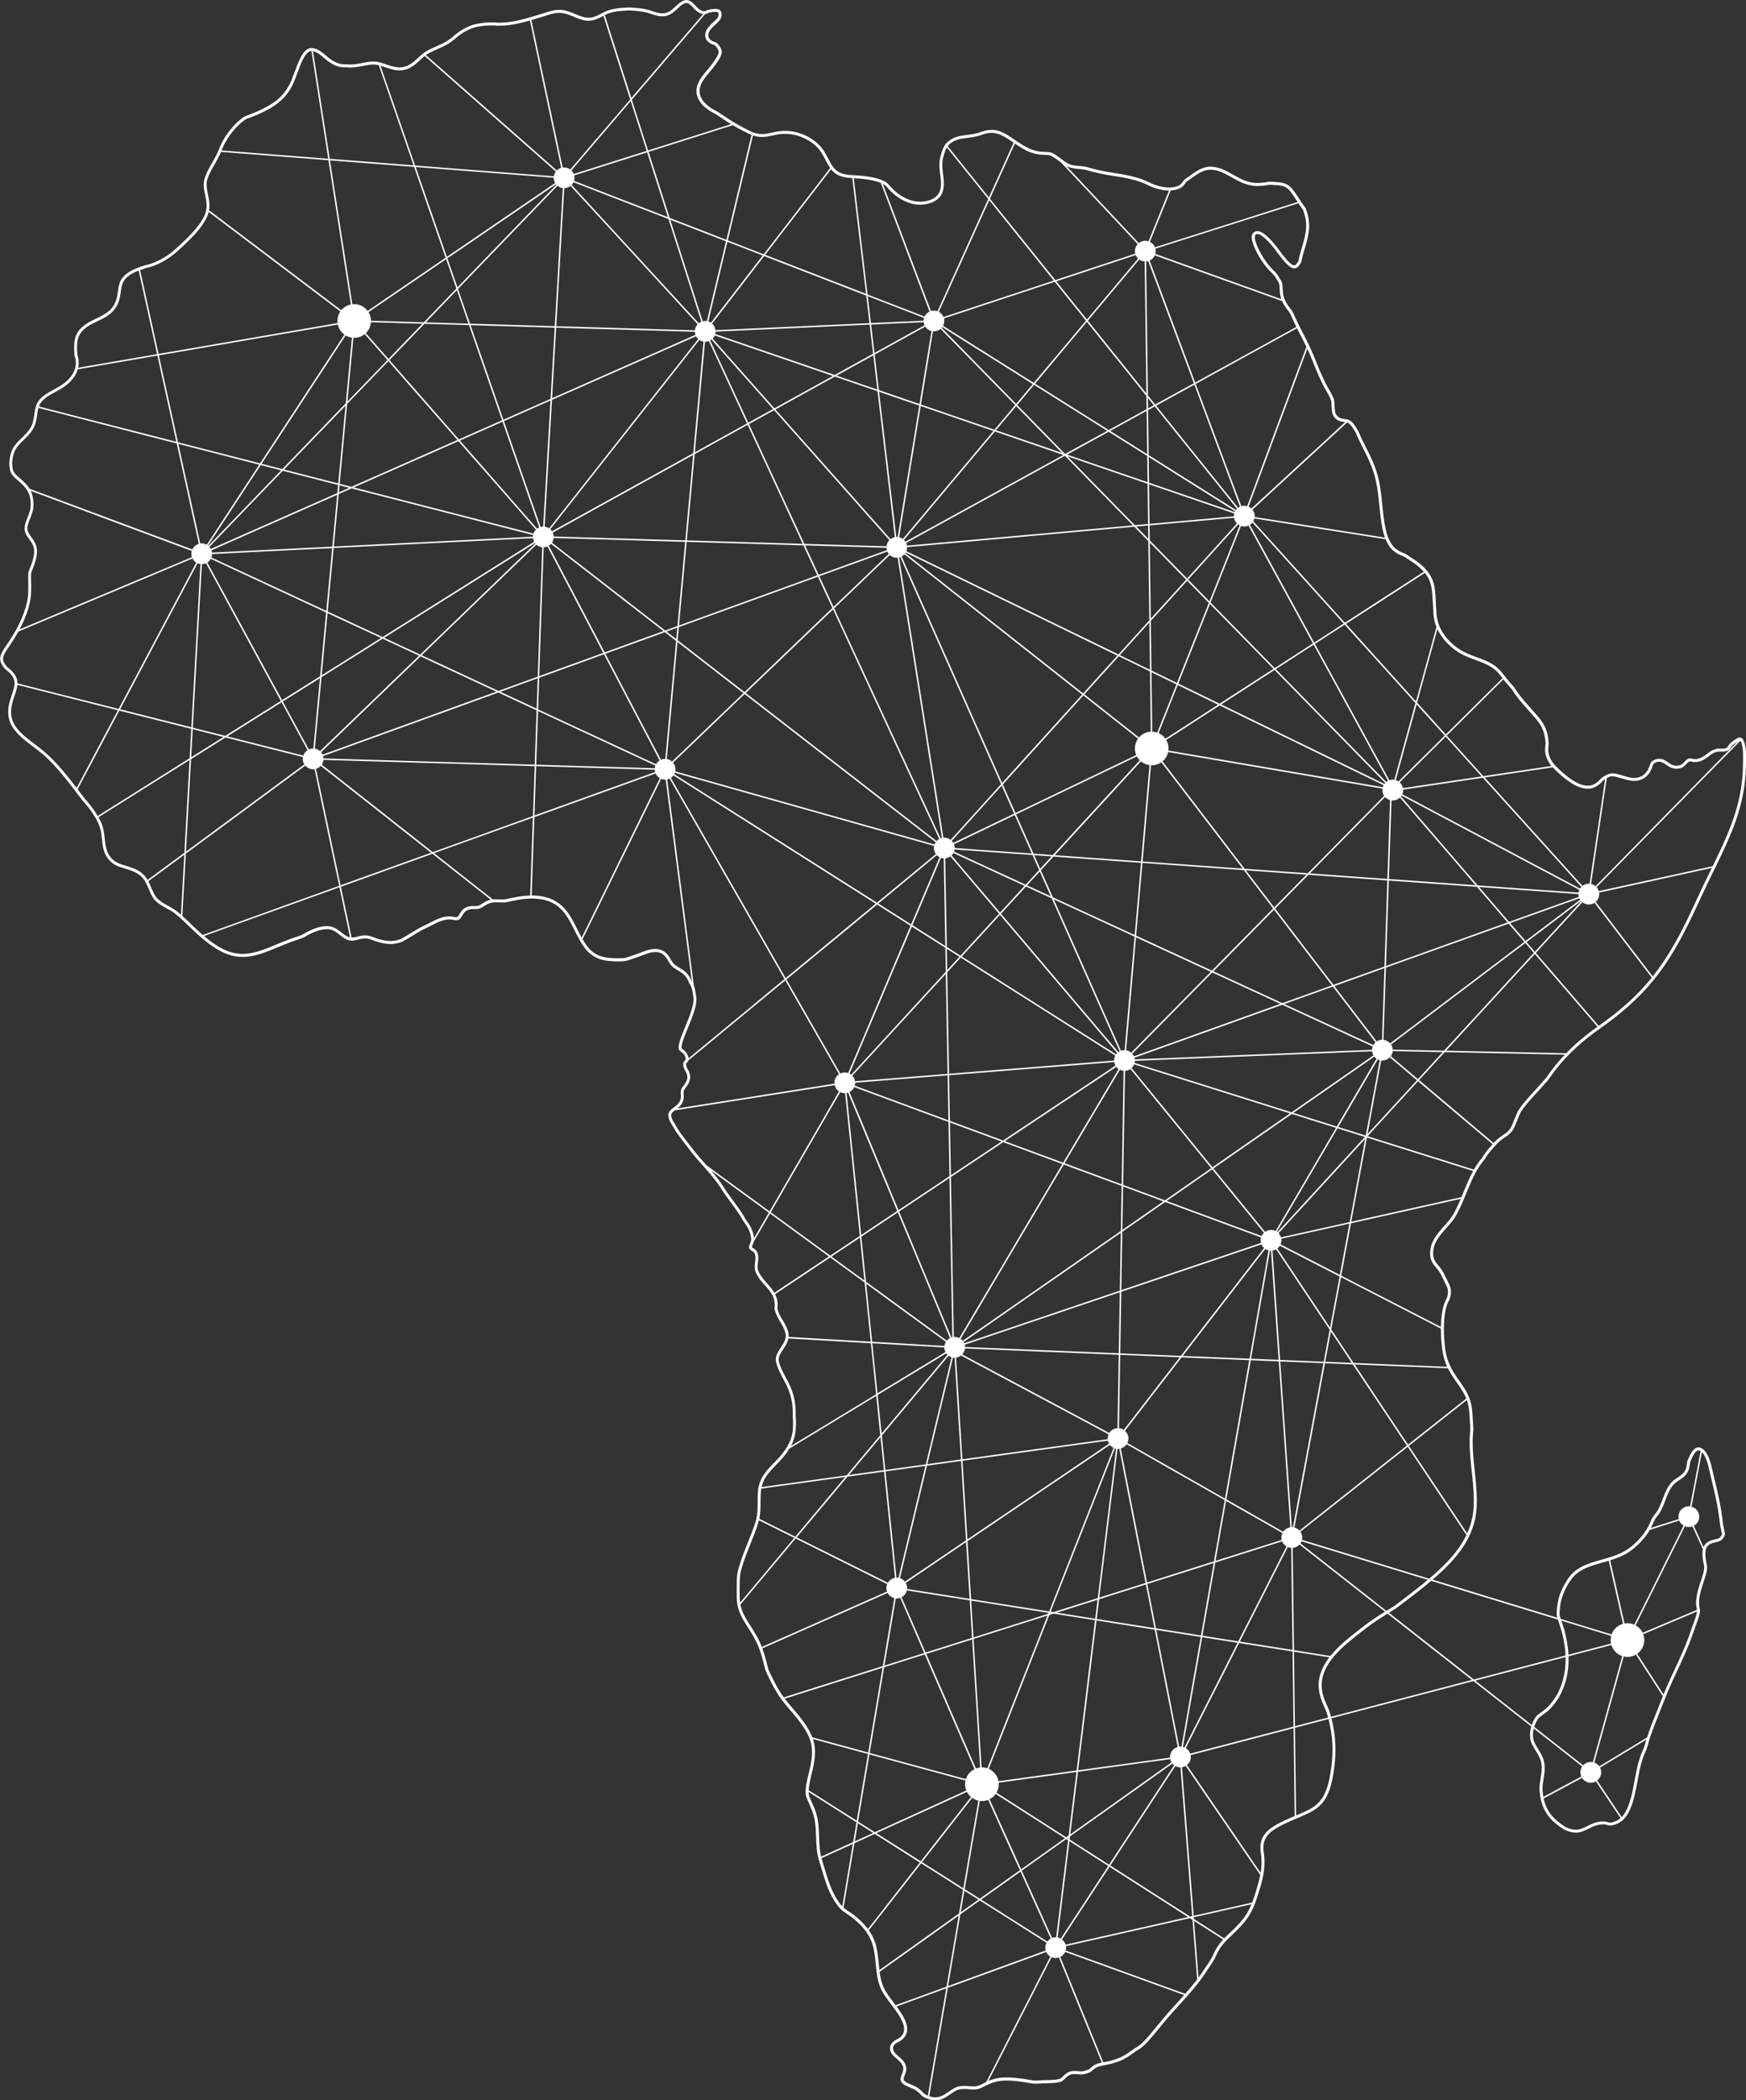 <?xml version="1.0" encoding="UTF-8"?>
<svg id="Calque_2" data-name="Calque 2" xmlns="http://www.w3.org/2000/svg" xmlns:xlink="http://www.w3.org/1999/xlink" viewBox="0 0 653.15 785.17">
  <rect x="0" y="0" width="653.15" height="785.17" fill="#333333" stroke="none"/>
  <defs>
    <style>
      .cls-1 {
        mask: url(#mask);
      }

      .cls-2 {
        fill: url(#radial-gradient-11);
      }

      .cls-2, .cls-3, .cls-4, .cls-5, .cls-6, .cls-7, .cls-8, .cls-9, .cls-10, .cls-11, .cls-12 {
        mix-blend-mode: multiply;
      }

      .cls-3 {
        fill: url(#radial-gradient-10);
      }

      .cls-4 {
        fill: url(#radial-gradient);
      }

      .cls-13 {
        mask: url(#mask-2);
      }

      .cls-14 {
        mask: url(#mask-3);
      }

      .cls-15 {
        mask: url(#mask-4);
      }

      .cls-16 {
        mask: url(#mask-5);
      }

      .cls-17 {
        mask: url(#mask-7);
      }

      .cls-18 {
        mask: url(#mask-6);
      }

      .cls-19 {
        mask: url(#mask-1);
      }

      .cls-20 {
        mask: url(#mask-9);
      }

      .cls-21 {
        mask: url(#mask-8);
      }

      .cls-22 {
        fill: #fff;
      }

      .cls-23 {
        fill: url(#Dégradé_sans_nom_39);
      }

      .cls-24 {
        fill: url(#Dégradé_sans_nom_39-11);
      }

      .cls-25 {
        fill: url(#Dégradé_sans_nom_39-10);
      }

      .cls-5 {
        fill: url(#radial-gradient-8);
      }

      .cls-6 {
        fill: url(#radial-gradient-9);
      }

      .cls-7 {
        fill: url(#radial-gradient-3);
      }

      .cls-8 {
        fill: url(#radial-gradient-2);
      }

      .cls-9 {
        fill: url(#radial-gradient-7);
      }

      .cls-10 {
        fill: url(#radial-gradient-5);
      }

      .cls-11 {
        fill: url(#radial-gradient-6);
      }

      .cls-12 {
        fill: url(#radial-gradient-4);
      }

      .cls-26 {
        mask: url(#mask-10);
      }

      .cls-27 {
        mask: url(#mask-14);
      }

      .cls-28 {
        mask: url(#mask-18);
      }

      .cls-29 {
        mask: url(#mask-11);
      }

      .cls-30 {
        mask: url(#mask-16);
      }

      .cls-31 {
        mask: url(#mask-13);
      }

      .cls-32 {
        mask: url(#mask-19);
      }

      .cls-33 {
        mask: url(#mask-12);
      }

      .cls-34 {
        mask: url(#mask-17);
      }

      .cls-35 {
        mask: url(#mask-15);
      }

      .cls-36 {
        mask: url(#mask-21);
      }

      .cls-37 {
        mask: url(#mask-20);
      }

      .cls-38 {
        fill: url(#Dégradé_sans_nom_39-3);
      }

      .cls-39 {
        fill: url(#Dégradé_sans_nom_39-8);
      }

      .cls-40 {
        fill: url(#Dégradé_sans_nom_39-9);
      }

      .cls-41 {
        fill: url(#Dégradé_sans_nom_39-6);
      }

      .cls-42 {
        fill: url(#Dégradé_sans_nom_39-7);
      }

      .cls-43 {
        fill: url(#Dégradé_sans_nom_39-4);
      }

      .cls-44 {
        fill: url(#Dégradé_sans_nom_39-5);
      }

      .cls-45 {
        fill: url(#Dégradé_sans_nom_39-2);
      }
    </style>
    <filter id="luminosity-noclip" x="437.77" y="-8584.18" width="55.56" height="32766" color-interpolation-filters="sRGB" filterUnits="userSpaceOnUse">
      <feFlood flood-color="#fff" result="bg"/>
      <feBlend in="SourceGraphic" in2="bg"/>
    </filter>
    <mask id="mask-1" x="437.77" y="-8584.18" width="55.56" height="32766" maskUnits="userSpaceOnUse"/>
    <radialGradient id="radial-gradient" cx="-431.15" cy="1418.21" fx="-431.15" fy="1418.21" r="20.61" gradientTransform="translate(-839.21 -1319.13) rotate(-57.7) scale(1.35)" gradientUnits="userSpaceOnUse">
      <stop offset="0" stop-color="#fff"/>
      <stop offset=".09" stop-color="#dfdfdf"/>
      <stop offset=".35" stop-color="#919191"/>
      <stop offset=".58" stop-color="#525252"/>
      <stop offset=".77" stop-color="#252525"/>
      <stop offset=".91" stop-color="#0a0a0a"/>
      <stop offset="1" stop-color="#000"/>
    </radialGradient>
    <mask id="mask" x="437.77" y="165.2" width="55.56" height="55.56" maskUnits="userSpaceOnUse">
      <g class="cls-19">
        <path class="cls-4" d="M480.4,169.5c12.96,8.2,16.83,25.36,8.63,38.32-8.2,12.97-25.35,16.83-38.32,8.64-12.97-8.2-16.83-25.35-8.64-38.32,8.2-12.97,25.36-16.83,38.32-8.64Z"/>
      </g>
    </mask>
    <radialGradient id="Dégradé_sans_nom_39" data-name="Dégradé sans nom 39" cx="-431.15" cy="1418.21" fx="-431.15" fy="1418.21" r="20.61" gradientTransform="translate(-839.21 -1319.13) rotate(-57.7) scale(1.35)" gradientUnits="userSpaceOnUse">
      <stop offset="0" stop-color="#fff"/>
      <stop offset=".08" stop-color="#e1dbeb"/>
      <stop offset=".19" stop-color="#bcafd3"/>
      <stop offset=".3" stop-color="#9d89bf"/>
      <stop offset=".42" stop-color="#836aae"/>
      <stop offset=".55" stop-color="#6f52a1"/>
      <stop offset=".68" stop-color="#614198"/>
      <stop offset=".82" stop-color="#583792"/>
      <stop offset="1" stop-color="#563491"/>
    </radialGradient>
    <filter id="luminosity-noclip-2" x="400.6" y="-8584.18" width="55.56" height="32766" color-interpolation-filters="sRGB" filterUnits="userSpaceOnUse">
      <feFlood flood-color="#fff" result="bg"/>
      <feBlend in="SourceGraphic" in2="bg"/>
    </filter>
    <mask id="mask-3" x="400.6" y="-8584.18" width="55.56" height="32766" maskUnits="userSpaceOnUse"/>
    <radialGradient id="radial-gradient-2" cx="-369" cy="1336.07" fx="-369" fy="1336.07" r="20.61" gradientTransform="translate(-827.59 -1288.2) rotate(-57.7) scale(1.35)" xlink:href="#radial-gradient"/>
    <mask id="mask-2" x="400.6" y="66.22" width="55.56" height="55.56" maskUnits="userSpaceOnUse">
      <g class="cls-14">
        <path class="cls-8" d="M443.23,70.51c12.96,8.2,16.83,25.36,8.63,38.32-8.19,12.97-25.35,16.83-38.32,8.64-12.97-8.2-16.83-25.35-8.63-38.32,8.19-12.97,25.35-16.83,38.32-8.64Z"/>
      </g>
    </mask>
    <radialGradient id="Dégradé_sans_nom_39-2" data-name="Dégradé sans nom 39" cx="-369" cy="1336.07" fx="-369" fy="1336.07" r="20.61" gradientTransform="translate(-827.59 -1288.2) rotate(-57.7) scale(1.35)" xlink:href="#Dégradé_sans_nom_39"/>
    <filter id="luminosity-noclip-3" x="235.98" y="-8584.18" width="55.55" height="32766" color-interpolation-filters="sRGB" filterUnits="userSpaceOnUse">
      <feFlood flood-color="#fff" result="bg"/>
      <feBlend in="SourceGraphic" in2="bg"/>
    </filter>
    <mask id="mask-5" x="235.98" y="-8584.18" width="55.55" height="32766" maskUnits="userSpaceOnUse"/>
    <radialGradient id="radial-gradient-3" cx="-479.34" cy="1216.09" fx="-479.34" fy="1216.09" r="20.61" gradientTransform="translate(-776.12 -1297.55) rotate(-57.7) scale(1.35)" xlink:href="#radial-gradient"/>
    <mask id="mask-4" x="235.98" y="96.13" width="55.55" height="55.56" maskUnits="userSpaceOnUse">
      <g class="cls-16">
        <path class="cls-7" d="M278.6,100.43c12.96,8.2,16.82,25.36,8.63,38.32-8.19,12.97-25.35,16.83-38.32,8.64-12.97-8.2-16.83-25.35-8.63-38.32,8.19-12.97,25.35-16.83,38.32-8.64Z"/>
      </g>
    </mask>
    <radialGradient id="Dégradé_sans_nom_39-3" data-name="Dégradé sans nom 39" cx="-479.34" cy="1216.09" fx="-479.34" fy="1216.09" r="20.61" gradientTransform="translate(-776.12 -1297.55) rotate(-57.7) scale(1.35)" xlink:href="#Dégradé_sans_nom_39"/>
    <filter id="luminosity-noclip-4" x="47.64" y="-8584.18" width="55.56" height="32766" color-interpolation-filters="sRGB" filterUnits="userSpaceOnUse">
      <feFlood flood-color="#fff" result="bg"/>
      <feBlend in="SourceGraphic" in2="bg"/>
    </filter>
    <mask id="mask-7" x="47.64" y="-8584.18" width="55.56" height="32766" maskUnits="userSpaceOnUse"/>
    <radialGradient id="radial-gradient-4" cx="-645.9" cy="1104.32" fx="-645.9" fy="1104.32" r="20.61" gradientTransform="translate(-717.24 -1323.55) rotate(-57.7) scale(1.35)" xlink:href="#radial-gradient"/>
    <mask id="mask-6" x="47.64" y="179.33" width="55.56" height="55.56" maskUnits="userSpaceOnUse">
      <g class="cls-17">
        <path class="cls-12" d="M90.27,183.63c12.96,8.2,16.82,25.36,8.63,38.32-8.19,12.97-25.35,16.83-38.32,8.64-12.97-8.2-16.83-25.35-8.63-38.32,8.19-12.97,25.35-16.83,38.32-8.64Z"/>
      </g>
    </mask>
    <radialGradient id="Dégradé_sans_nom_39-4" data-name="Dégradé sans nom 39" cx="-645.9" cy="1104.32" fx="-645.9" fy="1104.32" r="20.61" gradientTransform="translate(-717.24 -1323.55) rotate(-57.7) scale(1.35)" xlink:href="#Dégradé_sans_nom_39"/>
    <filter id="luminosity-noclip-5" x="175.4" y="-8584.18" width="55.55" height="32766" color-interpolation-filters="sRGB" filterUnits="userSpaceOnUse">
      <feFlood flood-color="#fff" result="bg"/>
      <feBlend in="SourceGraphic" in2="bg"/>
    </filter>
    <mask id="mask-9" x="175.4" y="-8584.18" width="55.55" height="32766" maskUnits="userSpaceOnUse"/>
    <radialGradient id="radial-gradient-5" cx="-574.15" cy="1206.2" fx="-574.15" fy="1206.2" r="20.61" gradientTransform="translate(-757.18 -1321.56) rotate(-57.7) scale(1.35)" xlink:href="#radial-gradient"/>
    <mask id="mask-8" x="175.4" y="172.97" width="55.55" height="55.56" maskUnits="userSpaceOnUse">
      <g class="cls-20">
        <path class="cls-10" d="M218.02,177.27c12.96,8.2,16.82,25.36,8.63,38.32-8.19,12.97-25.35,16.83-38.31,8.64-12.97-8.2-16.83-25.35-8.64-38.32,8.19-12.97,25.35-16.83,38.32-8.64Z"/>
      </g>
    </mask>
    <radialGradient id="Dégradé_sans_nom_39-5" data-name="Dégradé sans nom 39" cx="-574.15" cy="1206.2" fx="-574.15" fy="1206.2" r="20.61" gradientTransform="translate(-757.18 -1321.56) rotate(-57.7) scale(1.35)" xlink:href="#Dégradé_sans_nom_39"/>
    <filter id="luminosity-noclip-6" x="325.43" y="-8584.18" width="55.56" height="32766" color-interpolation-filters="sRGB" filterUnits="userSpaceOnUse">
      <feFlood flood-color="#fff" result="bg"/>
      <feBlend in="SourceGraphic" in2="bg"/>
    </filter>
    <mask id="mask-11" x="325.43" y="-8584.18" width="55.56" height="32766" maskUnits="userSpaceOnUse"/>
    <radialGradient id="radial-gradient-6" cx="-591.82" cy="1390.3" fx="-591.82" fy="1390.3" r="20.61" gradientTransform="translate(-804.09 -1357.92) rotate(-57.7) scale(1.35)" xlink:href="#radial-gradient"/>
    <mask id="mask-10" x="325.43" y="289.29" width="55.56" height="55.56" maskUnits="userSpaceOnUse">
      <g class="cls-29">
        <path class="cls-11" d="M368.06,293.58c12.96,8.2,16.82,25.36,8.63,38.32-8.2,12.97-25.35,16.83-38.32,8.64-12.97-8.2-16.83-25.35-8.64-38.32,8.19-12.97,25.35-16.83,38.32-8.64Z"/>
      </g>
    </mask>
    <radialGradient id="Dégradé_sans_nom_39-6" data-name="Dégradé sans nom 39" cx="-591.82" cy="1390.3" fx="-591.82" fy="1390.3" r="20.61" gradientTransform="translate(-804.09 -1357.92) rotate(-57.7) scale(1.35)" xlink:href="#Dégradé_sans_nom_39"/>
    <filter id="luminosity-noclip-7" x="566.47" y="-8584.18" width="55.56" height="32766" color-interpolation-filters="sRGB" filterUnits="userSpaceOnUse">
      <feFlood flood-color="#fff" result="bg"/>
      <feBlend in="SourceGraphic" in2="bg"/>
    </filter>
    <mask id="mask-13" x="566.47" y="-8584.18" width="55.56" height="32766" maskUnits="userSpaceOnUse"/>
    <radialGradient id="radial-gradient-7" cx="-480.46" cy="1597.71" fx="-480.46" fy="1597.71" r="20.61" gradientTransform="translate(-879.45 -1363.28) rotate(-57.7) scale(1.35)" xlink:href="#radial-gradient"/>
    <mask id="mask-12" x="566.47" y="306.44" width="55.56" height="55.56" maskUnits="userSpaceOnUse">
      <g class="cls-31">
        <path class="cls-9" d="M609.1,310.74c12.96,8.2,16.83,25.35,8.63,38.32-8.19,12.97-25.35,16.83-38.32,8.64-12.97-8.2-16.83-25.35-8.63-38.32,8.2-12.97,25.36-16.83,38.32-8.64Z"/>
      </g>
    </mask>
    <radialGradient id="Dégradé_sans_nom_39-7" data-name="Dégradé sans nom 39" cx="-480.46" cy="1597.71" fx="-480.46" fy="1597.71" r="20.61" gradientTransform="translate(-879.45 -1363.28) rotate(-57.7) scale(1.35)" xlink:href="#Dégradé_sans_nom_39"/>
    <filter id="luminosity-noclip-8" x="447.68" y="-8584.18" width="55.56" height="32766" color-interpolation-filters="sRGB" filterUnits="userSpaceOnUse">
      <feFlood flood-color="#fff" result="bg"/>
      <feBlend in="SourceGraphic" in2="bg"/>
    </filter>
    <mask id="mask-15" x="447.68" y="-8584.18" width="55.56" height="32766" maskUnits="userSpaceOnUse"/>
    <radialGradient id="radial-gradient-8" cx="-648.92" cy="1567.29" fx="-648.92" fy="1567.29" r="20.61" gradientTransform="translate(-842.31 -1403.76) rotate(-57.7) scale(1.35)" xlink:href="#radial-gradient"/>
    <mask id="mask-14" x="447.68" y="435.91" width="55.56" height="55.56" maskUnits="userSpaceOnUse">
      <g class="cls-35">
        <path class="cls-5" d="M490.3,440.2c12.96,8.2,16.83,25.36,8.63,38.32-8.19,12.97-25.35,16.84-38.32,8.64-12.97-8.2-16.83-25.35-8.63-38.32,8.19-12.97,25.35-16.83,38.32-8.64Z"/>
      </g>
    </mask>
    <radialGradient id="Dégradé_sans_nom_39-8" data-name="Dégradé sans nom 39" cx="-648.92" cy="1567.29" fx="-648.92" fy="1567.29" r="20.61" gradientTransform="translate(-842.31 -1403.76) rotate(-57.7) scale(1.35)" xlink:href="#Dégradé_sans_nom_39"/>
    <filter id="luminosity-noclip-9" x="307.64" y="-8584.18" width="55.56" height="32766" color-interpolation-filters="sRGB" filterUnits="userSpaceOnUse">
      <feFlood flood-color="#fff" result="bg"/>
      <feBlend in="SourceGraphic" in2="bg"/>
    </filter>
    <mask id="mask-17" x="307.64" y="-8584.18" width="55.56" height="32766" maskUnits="userSpaceOnUse"/>
    <radialGradient id="radial-gradient-9" cx="-828.98" cy="1519.72" fx="-828.98" fy="1519.72" r="20.61" gradientTransform="translate(-798.52 -1444.43) rotate(-57.7) scale(1.35)" xlink:href="#radial-gradient"/>
    <mask id="mask-16" x="307.64" y="566.04" width="55.56" height="55.55" maskUnits="userSpaceOnUse">
      <g class="cls-34">
        <path class="cls-6" d="M350.27,570.33c12.96,8.2,16.83,25.36,8.63,38.32-8.19,12.97-25.35,16.83-38.32,8.64-12.97-8.2-16.83-25.35-8.63-38.32,8.19-12.97,25.35-16.83,38.32-8.64Z"/>
      </g>
    </mask>
    <radialGradient id="Dégradé_sans_nom_39-9" data-name="Dégradé sans nom 39" cx="-828.98" cy="1519.72" fx="-828.98" fy="1519.72" r="20.61" gradientTransform="translate(-798.52 -1444.43) rotate(-57.7) scale(1.35)" xlink:href="#Dégradé_sans_nom_39"/>
    <filter id="luminosity-noclip-10" x="367.11" y="-8584.18" width="55.56" height="32766" color-interpolation-filters="sRGB" filterUnits="userSpaceOnUse">
      <feFlood flood-color="#fff" result="bg"/>
      <feBlend in="SourceGraphic" in2="bg"/>
    </filter>
    <mask id="mask-19" x="367.11" y="-8584.18" width="55.56" height="32766" maskUnits="userSpaceOnUse"/>
    <radialGradient id="radial-gradient-10" cx="-908.61" cy="1638.6" fx="-908.61" fy="1638.6" r="20.61" gradientTransform="translate(-817.12 -1486.41) rotate(-57.7) scale(1.35)" xlink:href="#radial-gradient"/>
    <mask id="mask-18" x="367.11" y="700.34" width="55.56" height="55.55" maskUnits="userSpaceOnUse">
      <g class="cls-32">
        <path class="cls-3" d="M409.73,704.64c12.96,8.2,16.83,25.36,8.63,38.32-8.19,12.97-25.35,16.83-38.32,8.64-12.97-8.2-16.83-25.35-8.63-38.32,8.19-12.97,25.35-16.83,38.32-8.64Z"/>
      </g>
    </mask>
    <radialGradient id="Dégradé_sans_nom_39-10" data-name="Dégradé sans nom 39" cx="-908.61" cy="1638.6" fx="-908.61" fy="1638.6" r="20.61" gradientTransform="translate(-817.12 -1486.41) rotate(-57.7) scale(1.35)" xlink:href="#Dégradé_sans_nom_39"/>
    <filter id="luminosity-noclip-11" x="581.1" y="-8584.18" width="55.56" height="32766" color-interpolation-filters="sRGB" filterUnits="userSpaceOnUse">
      <feFlood flood-color="#fff" result="bg"/>
      <feBlend in="SourceGraphic" in2="bg"/>
    </filter>
    <mask id="mask-21" x="581.1" y="-8584.18" width="55.56" height="32766" maskUnits="userSpaceOnUse"/>
    <radialGradient id="radial-gradient-11" cx="-702.7" cy="1755.07" fx="-702.7" fy="1755.07" r="20.61" gradientTransform="translate(-884.02 -1450.57) rotate(-57.7) scale(1.35)" xlink:href="#radial-gradient"/>
    <mask id="mask-20" x="581.1" y="585.54" width="55.56" height="55.55" maskUnits="userSpaceOnUse">
      <g class="cls-36">
        <path class="cls-2" d="M623.73,589.83c12.96,8.2,16.82,25.36,8.63,38.32-8.2,12.97-25.35,16.83-38.32,8.64-12.97-8.2-16.83-25.35-8.63-38.32,8.19-12.97,25.35-16.83,38.32-8.64Z"/>
      </g>
    </mask>
    <radialGradient id="Dégradé_sans_nom_39-11" data-name="Dégradé sans nom 39" cx="-702.7" cy="1755.07" fx="-702.7" fy="1755.07" r="20.61" gradientTransform="translate(-884.02 -1450.57) rotate(-57.7) scale(1.35)" xlink:href="#Dégradé_sans_nom_39"/>
  </defs>
  <g id="_ÎÓÈ_1" data-name="—ÎÓÈ_1">
    <g>
      <path class="cls-22" d="M653.14,281.76v-.33c0-.54-.07-1.08-.14-1.61l-.03-.22c-.13-.92-.28-1.61-.48-2.18-.19-.59-.56-1.3-.94-1.49-.37-.28-.99-.26-1.63.04-.52.24-1.02.61-1.4.91-.18.15-.37.29-.54.42-.44.33-.85.65-1.13,1.03-.08.12-.16.25-.24.39-.19.32-.36.62-.71.84-.48.29-1.05.33-1.6.33h-.72c-1.74-.14-3.28.5-5.41,2.26-.63.5-1.92,1.36-3.44,1.6-.62.12-1.21.01-1.7-.08-.13-.02-.25-.05-.35-.06-.36-.06-.67-.07-.84-.05-.27.03-.47.15-.7.3-.33.23-.64.56-1.01.95l-.35.37c-.25.25-.5.49-.84.69-.17.1-.38.19-.55.23-.16.04-.33.08-.51.11-.67.13-1.43.07-2.04-.15-.67-.24-1.22-.61-1.64-.9-.94-.67-1.79-1.24-2.79-1.41-.94-.17-1.89-.03-2.69.41-.45.25-.96.54-1.23,1.08-.1.19-.19.45-.29.76-.2.57-.44,1.28-.92,2.08-.28.43-.64.92-1.17,1.39-.53.46-1.14.81-1.87,1.07-1.24.45-2.9.39-4.8-.19l-.82-.24c-.51-.15-.99-.3-1.47-.42-.69-.19-1.42-.39-2.11-.49-1.48-.26-2.61.22-3.44.72-.19.12-.38.22-.55.33-.33.19-.65.37-.92.6-.23.2-.45.43-.68.68-.29.31-.59.64-.96.92-.58.43-1.3.91-2.24,1.15-.84.22-1.79.2-2.92-.06-1.77-.43-3.61-1.41-5.78-3.06-.81-.62-1.62-1.31-2.56-2.16l-.53-.49c-.6-.56-1.17-1.09-1.73-1.69-1.3-1.39-2.23-3.14-2.47-4.68-.18-1.07-.08-1.99,0-2.73.03-.23.05-.45.06-.64.02-.24,0-.48-.03-.73l-.03-.24c-.11-1.27-.33-2.96-1.03-4.7-.6-1.5-1.64-3.12-3.21-4.93l-1.38-1.54c-2.25-2.52-4.38-4.89-5.75-6.81-.28-.38-.51-.75-.73-1.1-.24-.37-.45-.71-.68-1-.31-.4-.69-.82-1.1-1.27-.47-.52-1.01-1.12-1.53-1.79l-.4-.51c-.55-.71-1.13-1.46-1.77-2.22-.86-1.04-1.81-1.89-2.9-2.62-1.83-1.25-4.11-2.1-6.53-2.99-.59-.22-1.19-.44-1.79-.67-1.79-.7-3.18-1.37-4.36-2.12-1.28-.82-2.44-1.75-3.54-2.82-1.9-1.85-3.4-4.09-4.24-6.29-.8-2.08-.97-3.84-.97-4.95,0-.15-.04-.85-.07-1.09-.09-.96-.14-2.04-.2-3.19-.03-.64-.07-1.31-.11-2-.13-1.86-.37-4.03-1.25-6.05-1.81-4.12-5.54-6.53-7.78-7.98-.34-.21-.65-.42-.95-.62-.56-.37-1.04-.69-1.51-.93l-.15-.05c-.99-.33-3.44-1.32-4.77-3.47-.59-.94-1.32-2.22-1.74-3.73-.39-1.34-.71-2.82-.98-4.55-.31-1.97-.52-4.05-.74-6.24-.14-1.4-.28-2.83-.46-4.27-.44-3.79-1.24-7.21-2.37-10.17-1.01-2.71-2.2-5.06-3.25-7.14l-.34-.67c-1.11-2.14-2.03-4.1-2.64-5.6l-.31-.51c-.27-.45-.57-.93-.92-1.44-.67-.96-1.44-1.89-2.55-2.21-.38-.13-.79-.17-1.26-.23-.23-.03-.48-.06-.76-.1-.64-.08-1.51-.45-2.07-1.12-.24-.25-.51-.72-.62-1.11-.12-.38-.19-.77-.24-1.26-.05-.5-.07-.98-.09-1.46-.01-.37-.03-.72-.05-1.07-.02-.34-.08-.82-.19-1.21-.1-.33-.26-.73-.47-1.19-.38-.83-.87-1.67-1.29-2.4-.5-.85-.99-1.69-1.39-2.54-.43-.88-.86-1.78-1.28-2.69-.79-1.74-1.55-3.56-2.26-5.39-.66-1.72-1.35-3.34-2.11-4.97-1.1-2.36-2.21-4.52-3.2-6.42-.32-.61-.62-1.2-.91-1.77-.63-1.2-1.12-2.32-1.56-3.3-.46-1.04-.86-1.93-1.28-2.62-.04-.07-.09-.12-.17-.2-.43-.51-1.06-1.29-1.65-2.26-.37-.58-1.05-1.77-1.33-3.24-.19-.91-.23-1.81-.26-2.62-.01-.28-.03-.54-.04-.78-.07-.98-.31-1.72-.81-2.47-.28-.4-.51-.78-.7-1.1-.16-.28-.31-.51-.43-.69-.35-.48-.83-.97-1.39-1.54-.54-.55-1.16-1.17-1.77-1.91-1.6-1.98-2.83-3.91-3.77-5.89-.24-.5-.54-1.16-.82-1.87-.13-.32-.25-.65-.36-.98l-.05-.18c-.09-.29-.16-.53-.24-.99-.11-.62-.04-1.15.19-1.45.23-.31.62-.45,1.11-.33.23.05.51.17.82.34.25.14.35.21.56.36.33.23.63.47.92.72,2.07,1.78,3.63,3.88,5,5.73l.59.79c.69.91,1.5,1.95,2.33,2.83.94,1,1.75,1.61,2.45,1.86.84.32,1.62.12,2.31-.62.38-.42.89-1.07,1.09-1.74.09-.29.16-.64.25-1.06.09-.45.2-.99.37-1.58.15-.56.34-1.18.54-1.84.55-1.83,1.18-3.9,1.54-6.18.61-3.67-.16-6.64-.68-8.08l-.12-.37c-.11-.34-.21-.67-.38-.97-.1-.18-.24-.35-.38-.53-.08-.1-.16-.2-.25-.32-.49-.64-1.02-1.47-1.58-2.35-.78-1.21-1.66-2.58-2.67-3.85-.96-1.15-2.01-1.86-3.18-2.18-1.15-.33-2.34-.4-3.3-.45-.27-.01-.53-.03-.78-.05-.34-.03-.65-.05-.93-.05h-.15c-.42.02-.82.09-1.25.16-.25.04-.51.09-.87.13-.94.11-1.93.21-3.07.18-1.18-.04-2.42-.27-3.62-.68-1.69-.55-3.29-1.45-4.97-2.4-.8-.45-1.6-.9-2.42-1.32-2.84-1.45-5.54-1.99-7.64-1.54-2.4.5-4.36,1.93-5.8,2.99-.34.25-.68.48-1.01.7-.67.44-1.3.86-1.74,1.41-.08.1-.17.23-.27.38-.19.29-.41.61-.78.94-1.13.97-3.39,1.44-5.74,1.13-1.31-.15-2.69-.49-4.09-.99-.61-.22-1.35-.54-2.15-.94-.72-.35-1.47-.67-2.23-.95-2.76-1.04-6.12-1.82-10.55-2.45-2.15-.33-3.99-.66-5.6-1.02-.9-.2-1.78-.41-2.64-.64-.34-.09-.69-.19-1.02-.29-.51-.15-1.01-.3-1.44-.38-.79-.16-1.61-.23-2.4-.3-.77-.06-1.56-.13-2.33-.28-.77-.15-1.49-.4-2.11-.73-.29-.15-.59-.33-.89-.54l-1.41-1.04c-.8-.6-1.49-1.12-2.22-1.57-.69-.43-1.34-.84-2.04-.97-.51-.09-1.07-.11-1.72-.13-.91-.03-1.94-.07-3.09-.31-1.26-.28-2.31-.62-3.29-1.09-1.01-.48-2.1-1.12-3.44-2-.56-.36-1.13-.75-1.7-1.15-1.84-1.27-3.75-2.59-5.93-3.28-1.42-.45-2.92-.54-4.39-.27-.74.14-1.44.33-2.06.56-.76.28-1.47.5-2.07.64-1.27.29-2.5.44-3.58.57-1.39.17-2.6.32-3.64.69-2.11.67-3.62,1.95-4.33,2.92-.59.81-1.1,2.07-1.67,4.09-.55,1.81-.63,3.98-.24,6.6l.08.64c.14,1.08.27,2.19.26,3.41,0,1.25-.25,3-1.43,4.28-1.16,1.27-2.69,1.76-4.01,2.07-1.32.29-2.75.32-4.13.1-2.14-.36-4.19-1.25-6.27-2.72-1.49-1.1-2.47-2.19-3.19-2.99-.29-.32-.54-.6-.75-.8-1.31-1.25-3.63-2.12-7.3-2.71-1.55-.27-3.35-.44-5.83-.55-.9-.04-2.09-.12-3.31-.42-.9-.21-2.18-.66-3.22-1.63-.92-.85-1.53-1.9-2.16-3.08l-.4-.75c-.45-.85-.91-1.72-1.41-2.56-1.21-2.13-3.1-4.01-5.46-5.44-2.24-1.35-4.77-2.24-7.32-2.56-1.21-.15-2.5-.17-3.7-.06-1.22.11-2.4.37-3.54.63-1.05.24-2.28.49-3.52.49h0c-1.08,0-2.22-.21-3.31-.62-.8-.3-1.5-.65-2.17-1l-.62-.32c-.88-.45-1.71-.89-2.5-1.32-2.38-1.31-4.29-2.61-5.83-3.65-.74-.5-1.38-.94-1.95-1.29-.3-.18-.64-.37-1.02-.57-.58-.31-1.25-.66-1.93-1.13-1.56-1.11-3.11-2.45-3.81-4.66-.34-1.1-.26-2.47.21-3.68.49-1.29,1.28-2.4,1.99-3.32.5-.64,1-1.23,1.49-1.81.31-.37.62-.73.91-1.09.76-.93,1.47-1.96,2.03-2.78.55-.82,1.14-1.78,1.36-2.69.23-.86.09-1.66-.42-2.49-.5-.76-1.02-1.54-1.8-1.91-.13-.06-.26-.09-.37-.11-.06-.01-.13-.03-.18-.04l-.18-.07c-.51-.21-1.14-.46-1.71-1.31-.27-.42-.35-1.12-.2-1.71.14-.58.47-1.19.95-1.75.47-.56,1.02-1.06,1.55-1.54.52-.48,1.02-.93,1.45-1.43.49-.58.79-1.14.9-1.69.15-.62.04-1.34-.14-1.75-.21-.49-.56-.78-1.13-.95-.42-.11-.96-.14-1.53-.09l-.34.04c-.82.09-1.53.17-2.05.39-.09.04-.18.08-.28.13-.18.09-.36.19-.6.24-.45.1-1.08,0-1.6-.27-.54-.27-1.1-.73-1.76-1.42-1.02-1.15-2.18-2.44-3.68-2.44-.33,0-.67.07-.97.19-.85.31-1.73.91-2.7,1.84-.16.15-.33.3-.49.46-.7.66-1.48,1.42-2.54,1.95-.62.31-1.33.5-2.01.52-.61.03-1.2-.03-1.94-.19-.82-.19-1.56-.43-2.28-.67-.38-.13-.74-.25-1.1-.36-1.84-.54-3.77-.71-5.32-.84l-1.64-.12-.74.02c-1.41.05-3.34.11-5.56.55-1.58.34-2.79.76-3.9,1.37-.29.14-.59.3-.89.46-1.1.58-2.24,1.18-3.73,1.4-1.94.23-3.79-.53-5.4-1.19l-.33-.14c-1.62-.66-3.3-1.35-5.02-1.53-1.98-.22-3.92.28-5.49.78l-5.14,1.58c-3.62,1.11-6.52,1.8-8.88,2.11-2.27.3-4.4.36-6.38.16h-.12c-1.58.03-3.74.07-6.23.64-2.89.65-5.91,2.33-8.73,4.86-1.29,1.13-3.02,2.15-5.27,3.13l-.6.26c-.77.34-1.54.68-2.3,1.04-.48.23-.96.49-1.42.75-.43.24-.85.53-1.31.88-.64.5-1.23,1.05-1.86,1.63-.97.9-1.98,1.83-3.17,2.54-.95.58-2.04.95-3.07,1.05-.99.1-1.95.02-3.06-.24-1.02-.25-1.94-.56-2.84-.87-.83-.29-1.62-.55-2.39-.74-.83-.21-1.64-.31-2.39-.31-.74.01-1.54.13-2.24.24l-.61.11c-2.23.42-4.17.79-5.62.79-.19,0-.37,0-.55-.02-.29-.01-.55-.04-.79-.08h-.06s-.06,0-.06,0c-.66.06-1.44.03-2.16-.11-1.03-.2-2.15-.68-3.23-1.38-.91-.58-1.85-1.37-2.77-2.13l-.58-.49c-1.01-.8-2.54-1.87-4.11-1.96-1.41-.13-2.75.82-3.85,2.69-.89,1.48-1.58,3.22-2.32,5.18l-.43,1.14c-.55,1.48-1.07,2.88-1.72,4.26-.8,1.67-1.87,3.24-3.1,4.53-2.4,2.51-5.17,4.03-7.57,5.18-2.36,1.11-4.26,1.84-5.66,2.37l-.62.23-.12.06c-1.29.85-3.27,2.42-5.38,5.1-1.19,1.5-2.22,3.08-3.05,4.69-.23.45-.45.91-.65,1.39l-.58,1.47c-.37.9-.83,1.84-1.49,3.04-.3.56-.62,1.11-.94,1.67-.85,1.47-1.72,3-2.36,4.62-.38.98-.77,2.17-.74,3.51,0,1.17.23,2.35.53,3.77.25,1.21.54,2.58.55,3.96.03,1.29-.28,2.69-.84,3.86-1.12,2.38-2.67,4.27-4.17,5.96-1.55,1.73-3.12,3.23-4.6,4.62-1.38,1.31-2.86,2.67-4.3,3.7-2.92,2.12-5.55,3.2-7.25,3.73-.66.21-1.27.37-1.86.49-1.16.36-2.42.78-3.8,1.37-1.34.59-2.43,1.24-3.35,1.99-1.25,1.04-2.04,2.2-2.44,3.54-.28.86-.41,1.81-.56,2.81-.1.67-.2,1.38-.35,2.11-.39,1.94-1.33,3.69-2.64,4.93-1.41,1.34-3.09,2.17-4.57,2.89l-.37.18c-1.5.72-2.91,1.4-4.12,2.24-1.38.94-2.42,1.98-3.08,3.11-.62,1.04-1,2.23-1.16,3.67-.18,1.82-.07,3.41.02,4.68l.05.33c.08.21.16.44.24.72.19.67.69,3.06-.75,5.69-.58,1.09-1.48,2.2-2.6,3.19-1.2,1.07-2.66,1.92-3.93,2.61l-.69.38c-1.24.67-2.51,1.36-3.66,2.23-1.62,1.21-2.63,2.56-3.09,4.11-.29.9-.42,1.86-.56,2.88-.11.83-.23,1.68-.44,2.53-.22.94-.57,1.84-1,2.54-.41.69-.9,1.35-1.56,2.07-.6.66-1.21,1.24-1.79,1.81-.53.52-1.04,1.01-1.49,1.5-1.03,1.11-1.75,2.18-2.19,3.29-.66,1.65-.82,3.22-.9,4.73l.06.91c.05.66.13,1.38.4,2.11.27.77.8,1.51,1.61,2.28.35.34.76.69,1.19,1.06,1.34,1.14,2.87,2.44,3.88,4.5.58,1.22.88,2.76.85,4.47,0,.82-.11,1.71-.31,2.4-.21.78-.49,1.51-.81,2.31-.59,1.47-1.2,2.98-1.15,4.34,0,.59.17,1.24.52,1.99.3.64.73,1.25,1.11,1.76.8,1.05,1.65,2.31,1.85,3.63.22,1.29,0,2.43-.2,3.43l-.02.1c-.27,1.18-.82,2.79-1.64,4.77-.07.17-.11.27-.11.28-.24.94-.2,2.16-.15,3.69l.03,1.2c0,.95,0,1.99-.04,3.12-.05,1.17-.23,2.44-.53,3.76-.58,2.53-1.58,5.27-3,8.12-1.16,2.36-2.57,4.71-4.42,7.4-1.52,2.21-2.95,4.29-2.46,6.13.21.98.77,1.8,1.18,2.34.2.27.41.5.6.73l.1.09c.41.29.85.65,1.3,1.07.54.53,1.29,1.26,1.79,2.42.24.57.36,1.23.34,1.88-.02.77-.21,1.54-.38,2.13-.19.68-.43,1.37-.67,2.08-.28.83-.57,1.69-.81,2.58-.52,2-.66,3.77-.41,5.42.26,1.85,1.12,3.71,2.48,5.37,1.37,1.7,3.19,3.21,4.79,4.46.69.54,1.37,1.06,2.06,1.58,1.07.81,2.18,1.65,3.22,2.52,1.5,1.26,2.97,2.68,4.51,4.34,2.74,2.96,4.96,5.81,6.74,8.1l1.72,2.24c.93,1.21,1.72,2.25,2.4,3.14.22.24.47.51.75.83.85.99,2.42,2.85,3.94,5.47.67,1.18,1.4,2.61,1.82,4.35.26,1.13.38,2.29.52,3.52.06.6.13,1.2.21,1.8.29,2.24.91,3.93,1.93,5.29,1.09,1.57,2.69,2.68,4.9,3.4.52.18,1.07.34,1.62.51,1.49.45,3.02.92,4.41,1.73.95.53,1.82,1.27,2.4,2.05.68.87,1.13,1.8,1.49,2.59.19.42.36.84.53,1.24.54,1.3,1.06,2.53,1.77,3.5.92,1.29,2.27,2.18,3.47,2.92.55.33,1.09.62,1.62.91.61.33,1.19.65,1.72.98.73.45,1.38.93,2,1.5.79.53,3.06,2.71,5.73,5.29,1.99,1.89,4.16,3.88,6.77,5.77,2.47,1.75,5.8,3.82,9.69,4.36.76.11,1.54.17,2.34.17h0c2.47,0,5.07-.52,8.18-1.63,1.57-.56,3.04-1.17,4.41-1.75l3.87-1.57c1.45-.59,2.73-1.02,3.86-1.4.92-.31,1.72-.58,2.34-.84.46-.2.91-.46,1.39-.74.43-.25.88-.51,1.38-.75.75-.36,1.91-.88,3.26-1.26,1.25-.33,2.72-.59,4.12-.31,1.48.32,2.72,1.32,3.8,2.2l.11.09c1.09.89,2.38,1.83,3.93,1.85.69.03,1.38-.05,2.24-.27l.49-.13c.59-.16,1.2-.32,1.86-.38.79-.08,1.61.01,2.37.24.44.14.8.28,1.14.41.31.12.6.23.91.33,2.71.94,5.19,1.28,7.19.99.99-.13,1.97-.39,3.08-.84.23-.14.5-.29.84-.49l.15-.08c.67-.38,1.5-.89,2.5-1.5.63-.39,1.33-.82,2.1-1.28,1.2-.72,2.25-1.27,3.3-1.74.59-.27,1.19-.58,1.83-.91.62-.32,1.28-.66,1.98-.99,1.29-.6,2.86-1.21,4.66-1.29.58.01,1.07.1,1.5.18.37.07.71.12,1.02.14.45.03.75-.02,1.02-.15.29-.14.53-.34.78-.67.18-.22.34-.5.51-.82.24-.43.52-.91.93-1.37.31-.33.7-.59,1.19-.81.39-.17.85-.28,1.32-.32.31-.02.59-.03.86-.03h.59c.34,0,.66,0,.93-.05.77-.09,1.44-.44,1.98-.77.18-.11.37-.23.56-.35.43-.27.88-.55,1.37-.79.75-.37,1.55-.49,2.09-.53.81-.06,1.55-.03,2.22,0,.54.02,1.08.04,1.49.02.76,0,1.47-.17,2.16-.33.28-.06.56-.13.84-.18.47-.1.91-.18,1.35-.25,1.56-.33,3.48-.67,5.93-.71h.28c1.26,0,2.58.12,3.94.36,1.72.32,3.27.9,4.61,1.72,1.44.86,2.81,2.15,3.97,3.74,1.18,1.6,2.13,3.41,2.93,4.99l.46.92c.73,1.45,1.42,2.83,2.18,4.13.81,1.38,1.81,2.96,3.08,4.17,1.98,1.98,4.66,3.1,7.96,3.33,2.95.21,4.75.19,6.12-.06.32-.06.72-.19,1.14-.33l.49-.16c1.81-.57,3.52-1.18,5.21-1.85,1.04-.39,2.07-.75,3.26-.91.26-.04.54-.06.83-.06.77,0,1.89.15,2.84.86.95.69,1.49,1.6,1.96,2.4.11.18.21.35.3.49.59,1.04,1.17,1.68,2.06,2.3.44.31.91.59,1.38.87.38.22.76.45,1.13.7.74.47,1.46,1.15,1.92,1.81.46.66.79,1.34,1.09,2.21l.07.1c.47.59.89,1.61,1.12,2.74.13.63.24,1.31.35,2.07.05.31.11.8.1,1.19,0,.39-.04.8-.1,1.27-.27,1.78-.91,3.62-1.55,5.33-.52,1.34-1.04,2.62-1.53,3.81-.86,2.09-1.61,3.9-2.03,5.41-.32,1.12-.43,2.08-.32,2.77l.02.14.09.11c.24.3.62.61,1.09.98.25.21.51.42.78.75.09.11.22.35.32.58.08.17.16.34.22.57.09.32.11.58.04.77-.04.1-.1.2-.19.29-.07.07-.14.13-.2.18-.06.05-.12.1-.16.16-.27.32-.34.82-.34,1.17-.03,1.01.4,1.77,1.05,2.92.16.3.53,1.07.48,1.9-.03.63-.21,1.24-.59,1.95-.25.46-.56.87-.84,1.23-.11.14-.21.27-.3.4-.45.62-.67,1.11-.7,1.56-.05.37-.02.76,0,1.22.01.22.03.46.03.71,0,.29,0,.69-.1,1.07-.1.38-.21.67-.4,1-.58.99-1.39,1.58-2.1,2.11-.24.17-.46.34-.64.49-.72.56-1.46,1.3-1.46,2.46-.02.93.39,1.84.8,2.61.38.69.76,1.31,1.11,1.88.36.59.68,1.1.94,1.61l.11.15c.72,1.02,1.71,2.41,3.03,4.08l2.21,2.86c.78,1.03,1.66,2.11,2.6,3.2.69.8,1.42,1.63,2.18,2.48,1.33,1.49,2.7,3.04,4.06,4.73,1.13,1.42,2.1,2.78,2.87,4.07.75,1.2,1.58,2.34,2.39,3.44l.21.29c1.61,2.18,3.27,4.43,4.49,6.36.19.3.36.6.52.89.2.35.38.68.59,1,.15.22.32.45.49.68.36.49.73.99,1.06,1.6.5.92.87,1.88,1.11,2.84.06.27.12.56.16.83l.06.48c.01.08.02.32,0,.45-.07.55-.25.98-.43,1.4-.06.14-.11.27-.15.39-.01.02-.22.54-.23.9l.04.26h0c.15.71.66.99,1.04,1.2.17.1.34.19.47.3.22.21.56.53.69,1.04.09.36.15.73.16,1.1.03.66-.05,1.29-.12,1.9l-.03.24c-.16,1.19-.22,2.47.42,3.75.47,1.02,1.11,2,2.02,3.1.4.49.82.96,1.24,1.43,1.1,1.24,2.14,2.41,2.78,3.67.99,1.88.96,3.55.91,4.19,0,.1-.03.19-.04.28-.03.16-.05.3-.05.41,0,.16.04.31.07.48l.02.1c.22,1.23.94,2.77,2.24,4.83.56.94,1.18,2.04,1.61,3.39.2.57.37,1.43.23,2.14-.11.67-.36,1.36-.8,2.15-.32.58-.69,1.14-1.04,1.69-.5.77-.98,1.5-1.34,2.29-.36.78-.53,1.51-.5,2.19.03.68.2,1.47.5,2.35.6,1.7,1.45,3.31,2.28,4.86.7,1.31,1.36,2.55,1.88,3.85,1,2.41,1.56,5.04,1.66,7.8.01.38.01.74.01,1.08,0,.33,0,.66,0,.97,0,.21.02.44.04.7.02.32.05.67.06,1.06.03.93.05,2.04-.06,3.36-.12,1.54-.47,3-1.03,4.34-.62,1.49-1.56,3.06-2.8,4.67-.96,1.25-2.1,2.42-3.3,3.65l-.91.94c-1.48,1.54-2.98,3.27-3.92,5.38-1.04,2.19-1.2,4.66-1.21,7.01v.96c0,2.14,0,4.36-.46,6.46-.2.97-.51,1.85-.81,2.7l-.24.69c-.39,1.09-.79,2.13-1.19,3.15l-.8,1.99c-1.34,3.34-2.5,6.22-3.26,8.85l-.08.26c-.33,1.09-.63,2.12-.77,3.11-.15,1.05-.22,2.62-.22,4.93v3.2c0,1.31.11,2.49.34,3.59.52,2.76,2.1,5.46,3.42,7.5l.31.5c1.51,2.37,2.93,4.61,3.88,6.9.97,2.33,1.55,4.45,2.06,6.33l.07.26c.08.32.15.62.22.92.15.63.29,1.22.48,1.76.39,1.09,1.03,2.35,1.77,3.82l.55,1.1c1.09,2.12,2.64,4.91,4.91,7.63.66.82,1.37,1.66,2.11,2.52,1.66,1.94,3.37,3.94,4.92,6.28,1.24,1.88,2.08,3.63,2.58,5.34.5,1.62.66,3.48.5,5.5-.2,2.36-.71,4.46-1.17,6.32-.23.96-.45,1.86-.61,2.7-.54,2.49-.69,4.26-.47,5.57.1.6.34,1.16.61,1.75l.05.12c.25.63.54,1.28.84,1.97.23.52.47,1.06.71,1.62.55,1.36.95,2.84,1.19,4.41.29,1.8.35,3.68.42,5.66.05,1.51.11,3.07.27,4.62.19,1.84.54,3.46,1.1,5.11l1.45,4.76c1.03,3.38,2,5.84,3.06,7.76,1.33,2.43,2.61,4.2,3.69,5.12.53.45,1.18.89,1.92,1.39.92.63,1.97,1.34,3.04,2.25,2.18,1.9,4.6,4.3,6.05,7.76,1.17,2.7,1.47,5.87,1.76,8.94.09.97.18,1.95.3,2.91.28,2.24.76,4.16,1.47,5.88.75,1.75,1.94,3.37,2.99,4.8.36.49.73.98,1.08,1.45,1.75,2.32,3.39,4.52,4.27,6.77.54,1.37.63,2.72.25,3.72-.4,1.1-1.2,1.73-1.75,2.1-.26.16-.51.28-.73.39-.15.07-.28.14-.4.2-.41.23-1.44.88-1.96,2.02-.54,1.19,0,2.95,1.26,4.08.28.27.59.54.92.83.39.33.81.69,1.23,1.11.31.31.7.75,1.01,1.34.27.47.41,1.21.33,1.75-.11.76-.35,1.37-.57,1.9-.17.41-.31.77-.36,1.09-.13.57-.11,1.41.75,2.21.58.51,1.39.88,2.16,1.21l.48.2c.56.23,1.11.46,1.62.71,1.03.49,2.27,1.74,2.65,2.17,1,1.01,2.83,1.76,4.78,1.94.18.02.36.02.54.02.99,0,1.98-.23,2.95-.68.87-.41,1.77-1.02,2.73-1.67l.83-.56c.57-.38,1.29-.85,2.16-1.1.71-.21,1.56-.27,2.53-.24.46,0,.93.06,1.38.1.39.04.76.07,1.1.09.88.04,1.7-.03,2.4-.22.79-.21,1.59-.62,2.44-1.06.68-.35,1.39-.71,2.13-.98,1.39-.58,3.06-.95,4.69-1.04,2.77-.14,5.19.19,7.28.48l.72.1c.41.07.8.13,1.18.2,1.12.2,2.1.37,3.04.37h0c.28,0,.62-.03,1.01-.06.51-.04,1.11-.08,1.8-.09h.64c.98-.03,2.08-.04,3.26-.13.63-.05,1.45-.14,2.26-.35l.17-.05c.12-.03.23-.07.34-.12.12-.06.28-.14.43-.24.26-.17.54-.4.89-.75l.31-.3c.51-.5,1.04-1.01,1.81-1.31.75-.24,1.51-.24,2.49-.16l.19.02c.72.07,1.36.12,1.83.06.26-.02.6-.1.91-.17.29-.07.57-.15.82-.23.76-.25,1.38-.46,1.71-.84.3-.3,1.34-1.23,2.18-1.54,1-.38,2.22-.6,3.52-.84l.25-.05c.82-.15,1.42-.3,2.15-.54.87-.26,1.6-.51,2.28-.77,2.02-.76,3.66-1.92,5.1-2.94.73-.51,1.41-1,2.05-1.36,2.2-1.24,4.99-4.67,7.03-7.17l.13-.16c2.35-2.91,4.49-5.42,6.53-7.65,4.87-5.32,9.09-10.05,11.55-14.02l.36-.52c1.3-1.91,2.33-3.41,2.89-4.51.16-.32.32-.67.49-1.03.28-.62.57-1.27.96-1.93.64-1.08,1.4-2.12,2.26-3.1.65-.75,1.38-1.43,2.16-2.16.32-.3.64-.6.96-.91,2.28-2.17,4.64-4.54,6.35-7.47,1.65-2.78,2.54-5.71,3.41-8.54l.19-.61c1.01-3.27,1.56-5.77,1.74-7.88.23-2.48.08-4.3-.08-5.4l-.03-.22c-.12-.8-.25-1.71-.18-2.76.09-1.56.72-3.11,1.73-4.27,1.12-1.35,2.75-2.29,4.59-3.29,1.56-.84,3.43-1.71,5.87-2.72l1-.42c1.8-.75,3.65-1.52,5.37-2.55,2.21-1.31,3.91-3.09,5.05-5.27,1.32-2.48,1.94-5.24,2.29-7.1.45-2.41.76-4.77.93-7,.3-4.05.07-8.06-.68-11.91-.24-1.26-.48-2.34-.71-3.3l53.14-13.89,21.63,16.97c-.35,1.15-.51,2.35-.46,3.6.03.8.11,1.43.35,2.12.21.61.52,1.25,1.01,2.08.22.37.45.75.69,1.14.65,1.05,1.33,2.13,1.81,3.45.73,1.99.51,4.2.29,5.68-.06.41-.13.82-.19,1.21-.24,1.47-.47,2.86-.42,4.2.08,1.8.35,3.46.79,4.96,1,3.44,2.99,5.79,4.48,7.16,1.44,1.33,2.86,2.27,4.05,3.01l.18.08c.26.11.53.21.83.33.75.28,1.9.65,3.14.67h.16c1.08,0,2.25-.31,3.59-.93.36-.17.71-.34,1.07-.52.88-.44,1.79-.89,2.7-1.19,1.13-.39,2.41-.53,3.4-.42.32.04.61.12.87.2.27.08.51.14.74.17.13.02.27.03.41.03.8,0,1.64-.28,2.43-.59,1.67-.63,3.18-2.03,4.26-3.94.99-1.71,1.79-3.9,2.5-6.89.46-1.98.82-3.91,1.16-5.78.52-2.81,1.01-5.46,1.75-7.5.34-1.17.77-2.15,1.12-2.94.15-.34.28-.64.39-.92.26-.67.47-1.41.68-2.19.18-.65.36-1.33.6-2.04,1.03-3.06,2.47-6.71,3.61-9.55l2.22-5.59c.69-1.76,1.52-3.71,2.55-5.96.66-1.45,1.32-2.87,1.97-4.26,1.16-2.49,2.25-4.84,3.21-7.09.87-2.03,1.5-3.63,2.01-5.04l1.57-4.46.35-.95c.7-1.88,1.3-3.5,1.22-4.91-.02-.26-.07-.55-.14-.87-.08-.37-.16-.75-.18-1.19-.13-1.8.34-4.37,1.37-7.45l.25-.75c.81-2.39,1.5-4.46,1.35-6.2-.02-.21-.08-.43-.14-.67-.03-.12-.07-.25-.09-.37-.14-.74-.32-1.75-.38-2.91-.03-.54-.03-1.14.07-1.8.05-.32.11-.63.29-1,.18-.35.39-.64.66-.89.58-.56,1.31-.81,1.81-.96.36-.1.69-.17,1-.24.24-.05.47-.1.67-.16,1.06-.27,1.72-.7,2.2-1.46.26-.41.52-.83.58-1.31.05-.39-.04-.76-.13-1.11l-.51-2.48c-.1-.5-.15-.97-.2-1.46-.04-.36-.08-.73-.13-1.1-.23-1.82-.55-3.77-.94-5.81-.7-3.51-1.47-6.69-2.09-9.24-.37-1.51-.67-2.78-.88-3.74l-.04-.15c-.07-.29-.14-.6-.23-.93-.19-.75-.51-1.87-1.03-3.03-.63-1.38-1.37-2.38-2.22-2.98-1.07-.74-2.11-.68-3.09.19-.79.72-1.32,1.71-1.73,2.59-.11.24-.21.47-.31.68-.25.53-.47.99-.56,1.41-.06.25-.09.54-.13.85-.06.51-.13,1.1-.35,1.72-.17.47-.5,1.17-1.1,1.8-.52.56-1.2,1.02-1.89,1.46-1.66,1-2.78,2.11-3.65,3.57-.87,1.42-1.45,2.94-2.01,4.41l-.14.38c-.5,1.33-1.1,2.84-1.78,4.02-.34.59-.73,1.06-1.07,1.47-.23.28-.44.53-.6.77-.41.62-.73,1.35-1.07,2.12-.35.8-.71,1.62-1.22,2.46-1.33,2.16-3.69,5.27-7.39,7.75-2.85,1.92-6.46,2.94-9.95,3.92-.78.22-1.56.44-2.33.67-2.64.8-4.52,1.61-6.06,2.61-1.71,1.1-3.14,2.56-4.22,4.34-2.08,3.18-3.35,6.56-3.67,9.76l-.04.38c-.14,1.22-.27,2.37-.03,3.43.03.13.07.28.11.43l-46.66-14.25s.02-.01.03-.02c4.25-3.67,8.65-7.8,11.97-13.14,1.68-2.7,2.9-5.53,3.63-8.39.68-2.56.97-5.26.92-8.5-.06-3.83-.45-7.45-.8-10.65-.15-1.38-.29-2.7-.4-3.96-.37-3.82-.46-7.33-.25-9.89.04-.6.1-1.12.16-1.67-.05-.88-.11-1.85-.17-2.9-.03-.46-.06-.93-.09-1.41-.12-2.29-.27-4.9-1.3-7.46-.76-2.13-2.15-4.12-3.62-6.22-.73-1.04-1.48-2.12-2.19-3.26-1.07-1.74-1.89-3.55-2.45-5.36-.54-1.86-.74-3.6-.93-5.28v-.13c-.33-3.19-.37-6.37-.13-9.19.22-2.47.67-4.6,1.28-6.01.17-.41.37-.78.58-1.09l.07-.13c.52-1.52.99-3.53-.06-5.66-.28-.65-.65-1.35-1.03-2.09-.36-.7-.74-1.44-1.09-2.21-.37-.72-.84-1.44-1.43-2.18-.16-.2-.33-.39-.5-.6-.43-.5-.88-1.03-1.28-1.7-.5-.82-.77-1.95-.71-3.08.02-.5.07-1.02.18-1.61.07-.46.23-1.04.45-1.58.89-2.17,2.44-3.95,3.8-5.51.29-.33.58-.65.86-.98,1.22-1.37,2.37-2.66,3.17-4.07.89-1.56,1.74-3.29,2.66-5.44.48-1.12.93-2.21,1.36-3.26.94-2.27,1.82-4.42,2.74-6.24,1.47-3,2.95-4.99,3.98-6.2.56-.95,1.24-1.91,2.02-2.85.62-.76,1.32-1.55,2.07-2.4l.1-.11c.33-.38.71-.81,1.14-1.19.41-.37.89-.74,1.51-1.17l.44-.3c.97-.65,1.88-1.27,2.62-2.09.84-.85,1.34-2.05,1.87-3.32l.12-.3c.14-.34.28-.68.41-1.03.39-.98.79-2,1.29-2.95.72-1.18,1.42-2.04,2.17-2.96l.28-.35c1.28-1.53,2.52-2.87,3.6-4.05l.92-1.01c1.06-1.14,1.91-2.12,2.58-2.88.31-.36.58-.67.86-.99,2.88-4.26,6.33-8.25,10.25-11.85,2.74-2.52,5.76-4.93,8.97-7.17,3.91-2.75,7.29-5.4,10.33-8.08,3.73-3.28,7.1-6.79,10.02-10.42,3-3.71,5.91-8.05,8.64-12.89,3.27-5.75,5.96-11.56,8.57-17.17,1.6-3.46,3.12-6.72,4.71-9.86,4.41-8.9,7.73-16.15,9.61-22.59,1.62-5.36,2.52-10.85,2.69-16.33.08-2.7.05-4.56.04-5.46ZM601.06,290.91s.06-.03.09-.05c.99-.6,1.62-.75,2.67-.57.65.09,1.34.28,2.01.47.48.12.95.26,1.44.41l.82.24c2.13.65,4.04.7,5.49.17.85-.3,1.6-.72,2.23-1.28.63-.56,1.06-1.15,1.38-1.63.56-.92.83-1.72,1.03-2.31.09-.25.16-.47.24-.63.12-.23.45-.42.83-.64.5-.28,1.19-.39,1.9-.26.7.12,1.36.52,2.34,1.23.47.32,1.11.76,1.91,1.04.79.29,1.77.36,2.61.2.21-.03.41-.08.61-.14.27-.07.58-.2.83-.35.46-.27.77-.58,1.07-.87l.37-.39c.32-.34.59-.63.82-.78.15-.1.19-.11.28-.12.12,0,.28.02.46.05l.33.06c.57.11,1.45.22,2.1.08,1.66-.26,3.05-1.14,3.94-1.83,1.76-1.45,3-2.04,4.31-2.04.11,0,.22,0,.37.01h.76c.67,0,1.46-.05,2.18-.48.59-.38.87-.87,1.08-1.22.06-.11.12-.21.19-.3.18-.25.51-.5.9-.79.19-.14.38-.29.57-.44.23-.18.52-.38.81-.55l-53.16,54.11c-.47-.4-1.04-.7-1.67-.84l5.86-39.55ZM580.88,286.9c.58.63,1.16,1.17,1.78,1.75l.53.49c.96.88,1.8,1.58,2.64,2.22,2.3,1.75,4.26,2.78,6.2,3.26,1.32.31,2.45.32,3.46.06,1.14-.29,2-.87,2.64-1.35.44-.35.79-.72,1.09-1.05.2-.22.39-.42.59-.59.17-.14.39-.27.64-.42l-5.8,39.12c-.1,0-.19-.03-.29-.03-.9,0-1.72.32-2.38.84l-36.61-40.53,25.49-3.8s.02.02.03.03ZM518.12,602.53c-1.69,1.04-3.52,2.2-5.44,3.55-1.3.9-2.62,1.94-3.91,2.95l-.7.54c-1.49,1.16-3.18,2.48-4.82,3.9-2.29,1.97-4.11,3.81-5.55,5.62l-13.63-2.16-.49-38.26c1.01-.09,1.9-.54,2.54-1.25l32,25.11ZM486.47,576.99c.16-.24.29-.51.4-.78l47.24,14.42c-2.97,2.5-5.84,4.7-8.4,6.65l-4,3.05-2.34,1.44c-.24.15-.49.3-.74.45l-32.16-25.23ZM445.2,716.51l-29.85-19.09,24.34-37.19c.56.31,1.2.51,1.88.51,0,0,.02,0,.03,0l4.38,55.6-.78.18ZM446.02,716.9v.15s-.17-.12-.17-.12l.17-.04ZM391.19,729.2l-36.52,13.29,4.59-26.82,7.28-5.17,24.96,15.81c-.29.55-.48,1.17-.48,1.83,0,.37.07.72.17,1.06ZM321,681l4.24-25.12,35.94,9.77c-.1.45-.16.91-.16,1.38,0,.83.17,1.63.46,2.35l-34.21,15.59-6.27-3.97ZM326.67,685.25l-6.91,3.15,1.15-6.8,5.77,3.65ZM207.67,68.42l-40.5,27.61-11.67-33.59,51.63,4.01s0,.02,0,.02c0,.71.21,1.37.54,1.95ZM398.85,686.87l-26.08-16.68c.54-.93.85-2,.85-3.15,0-.19-.01-.39-.03-.58l29.09-3.99-2.91,23.75-.92.66ZM399.68,686.96l-.05.41-.28-.18.33-.23ZM317.76,408.27c.79-.4,1.43-1.05,1.8-1.86l35.25,13.02.37,20.3-19.05,12.68-18.35-44.14ZM335.64,452.73l-13.48,8.98-5.46-53.07c.19-.03.37-.09.55-.15l18.39,44.25ZM248.81,235.71l-42.33-32.82c.34-.51.55-1.12.61-1.76l49.22,1.45-2.88,31.47-4.61,1.67ZM253.37,234.65l-.39,4.29-3.65-2.83,4.04-1.46ZM77.56,210.3c.54-.35.98-.83,1.29-1.39l43.14,20.05-2.24,23.86-14.23,8.93-27.96-51.45ZM105.05,262.05l-20.79,13.05-12.13-3.06,3.4-61.13c.55,0,1.07-.13,1.54-.35l27.98,51.49ZM563.97,344.85l-45.5,16.3,1.08-31.95,32.95,2.35,11.47,13.3ZM553.28,331.6l37.19,2.66c0,.36.07.71.16,1.04l-26.1,9.35-11.25-13.05ZM479.47,575.71l-24.75,7.82,3.93-22.41,21.09,12.01c-.24.51-.39,1.07-.39,1.67,0,.31.05.61.12.9ZM402.75,661.89l-29.24,4.01c-.38-2.07-1.76-3.78-3.63-4.62l22.66-57.52,1.59-.5,15.5,2.45-6.88,56.18ZM403.25,662.38l34.52-4.73c.09.44.27.84.49,1.21l-37.88,26.92,2.87-23.39ZM338.82,591.77l22.57-15.25,1.32,21.21-23.4-3.7c0-.11.03-.22.03-.33,0-.71-.2-1.36-.53-1.93ZM300.28,203.31l-43.36-1.28,2.96-32.28,19.8-10.94,20.6,44.49ZM280.16,158.55l9.42-5.21,43.11,48.57c-.6.61-.98,1.42-1.07,2.32l-30.72-.9-20.74-44.78ZM256.36,202.02l-49.24-1.45c-.02-.52-.14-1.01-.35-1.46l52.52-29.02-2.93,31.94ZM256.87,202.59l43.67,1.29,5.2,11.22-51.73,18.74,2.86-31.24ZM301.16,203.89l30.44.9c.01.31.07.6.15.89l-25.48,9.23-5.1-11.01ZM331.92,206.2c.14.33.34.62.57.89l-20.68,19.79-5.31-11.47,25.43-9.21ZM351.37,313.64c-.38.21-.72.48-1.01.8l-71.39-55.35,32.66-31.26,39.74,85.82ZM312.05,227.42l20.81-19.92c.69.62,1.6,1.02,2.6,1.02.11,0,.22-.02.33-.03l16.57,104.77c-.17.04-.33.09-.5.15l-39.82-85.98ZM429.56,202.26l.38,29.65-11.55,12.76-79.32-38.6c.18-.45.28-.93.28-1.45,0-.02,0-.05,0-.07l84.98-7.63,5.22,5.33ZM425.05,196.86l4.43-.4.07,4.99-4.5-4.59ZM420.83,534.9l21.19-27.44,25.3,1.04-9.08,51.76-36.5-20.79c.24-.51.39-1.07.39-1.67,0-1.15-.51-2.18-1.31-2.89ZM461.58,193.03l-31.55,2.83-.19-14.81,31.88,10.92c-.08.32-.14.65-.14.99,0,.02,0,.05,0,.07ZM430.18,250.4l-11.27-5.48,11.04-12.19.23,17.68ZM430.84,286.11c1.34,0,2.58-.42,3.6-1.13l30.42,39.75-37.43-2.67,3.14-35.96c.09,0,.18.01.27.01ZM430.75,251.3l9.34,4.54-7.18,18.03c-.59-.21-1.22-.32-1.87-.34l-.29-22.23ZM471.72,464.67l-52.25,17.66.37-21.84,16.02-11.12,35.89,13.25c-.1.34-.17.7-.17,1.08,0,.34.06.66.14.98ZM393.86,335.45l-4.48-10.09,4.71-5.13,32.74,2.34-2.36,27-30.61-14.11ZM424.42,350.15l-3.71,42.44s-.04,0-.06,0c-.46,0-.9.09-1.31.24l-25.14-56.61,30.22,13.93ZM393.1,335.1l-8.9-4.1,4.77-5.19,4.13,9.29ZM386.87,319.71l6.51.46-4.25,4.63-2.26-5.09ZM394.57,319.71l32.22-35.08c.9.75,2.01,1.26,3.22,1.42l-3.14,35.97-32.3-2.31ZM393.86,319.65l-7.25-.52-6.52-14.68,45.19-21.68c.29.54.66,1.04,1.09,1.47l-32.52,35.4ZM385.99,319.09l-28.85-2.06c0-.5-.1-.98-.28-1.42l22.74-10.91,6.39,14.39ZM357.08,317.58l29.16,2.08,2.48,5.58-5.05,5.5-26.8-12.35c.1-.26.16-.53.21-.81ZM383.81,331.43l9.63,4.44,25.4,57.19c-.16.09-.32.18-.47.29l-43.91-51.74,9.35-10.18ZM418.92,399.94c.42.21.89.35,1.39.39l-.72,42.43-21.36-7.89,20.7-34.93ZM420.13,443.55l15.1,5.58-15.37,10.67.28-16.25ZM435.78,448.75l-15.64-5.78.73-42.62c.75-.04,1.44-.28,2.02-.69l30.22,37.06-17.32,12.03ZM421.27,392.65l3.69-42.25,28,12.91-29.79,30.23c-.53-.45-1.18-.77-1.9-.88ZM453.49,363.55l25.47,11.74-54.75,19.61c-.16-.37-.38-.69-.65-.99l29.93-30.37ZM453.37,362.88l-28.36-13.08,2.37-27.2,37.93,2.71,10.96,14.33-22.9,23.24ZM430.12,202.84l13.59,13.87-13.22,14.6-.37-28.47ZM430.19,251.02l.29,22.51c-1.76.1-3.32.92-4.41,2.17l-20.44-16.12,12.89-14.24,11.67,5.68ZM425.73,276.14c-.74,1.03-1.19,2.3-1.19,3.67,0,.88.18,1.71.51,2.47l-45.17,21.67-4.74-10.68,30.13-33.27,20.47,16.14ZM379.37,304.19l-22.77,10.92c-.16-.28-.34-.53-.56-.76l18.67-20.63,4.65,10.47ZM356.64,318.9l26.64,12.28-9.18,9.99-18.13-21.37c.27-.26.49-.57.67-.91ZM417.93,393.7c-.15.14-.28.31-.4.47l-57.75-36.59,14.3-15.56,43.85,51.69ZM417.59,398.85c.24.31.52.59.85.82l-20.74,35.01-21.83-8.06,41.72-27.77ZM397.94,435.36l21.64,7.99-.29,16.85-59.14,41.07c-.23-.29-.5-.55-.8-.76l38.59-65.15ZM360.72,502.19c-.07-.16-.16-.32-.25-.47l58.81-40.84-.37,21.64-58.19,19.67ZM418.9,483.11l-.39,22.82-57.5-2.36c0-.29-.05-.58-.13-.85l58.01-19.61ZM360.98,504.13l57.52,2.36-.47,27.43c-1.3.07-2.42.77-3.07,1.8l-55.01-29.35c.57-.6.93-1.37,1.03-2.23ZM417.5,541.6l-6.85,55.86-16.56,5.23-1.06-.17,24.05-61.05c.14.04.27.09.41.12ZM418.05,541.65c.07,0,.13.02.19.02.16,0,.31-.03.47-.05l9.83,50.18-17.32,5.47,6.82-55.62ZM418.59,533.93l.47-27.42,22.28.91-20.95,27.12c-.52-.35-1.14-.56-1.81-.62ZM442.44,506.92l30.88-39.98c.36.24.77.42,1.21.52l-7.1,40.48-24.99-1.02ZM441.76,506.89l-22.69-.93.39-23.03,52.42-17.72c.22.54.58,1,1,1.38l-31.13,40.3ZM471.93,462.1l-35.51-13.12,17.04-11.83,19.35,23.73c-.37.35-.66.76-.88,1.22ZM423.31,399.3c.41-.39.74-.86.95-1.4l58.33,18.33-29.03,20.16-30.25-37.1ZM479.68,375.63l33.82,15.59c-.15.39-.23.81-.25,1.25l-88.76,3.58c-.02-.21-.06-.41-.11-.61l55.3-19.81ZM453.9,363.13l22.71-23.04,21.65,28.29-18.55,6.65-25.8-11.9ZM466.05,325.37l22.69,1.62-12.08,12.25-10.62-13.88ZM465.6,324.78l-30.72-40.14c1.05-.88,1.81-2.1,2.11-3.49l80.2,13.69c-.02.18-.05.35-.05.53,0,.8.24,1.53.65,2.15l-28.53,28.95-23.66-1.69ZM517.3,294.29l-80.22-13.7c.03-.26.05-.52.05-.78,0-1.16-.32-2.24-.87-3.17l20.01-12.92,61.32,29.84c-.12.23-.22.48-.29.73ZM435.97,276.17c-.65-.91-1.52-1.63-2.55-2.09l7.16-17.99,15.11,7.35-19.72,12.73ZM440.29,255.32l-9.55-4.65-.24-18.55,13.6-15.02,8.11,8.28-11.92,29.94ZM444.08,216.29l-13.97-14.26-.07-5.61,31.6-2.84c.13.82.51,1.56,1.08,2.13l-18.64,20.59ZM461.89,191.44l-32.06-10.98-.12-9.64,32.34,20.33c-.05.1-.12.19-.16.3ZM339.29,204c-.06-.35-.16-.68-.3-1l59.36-32.6,25.48,26.01-84.54,7.59ZM418,245.09l-12.81,14.15-66.51-52.43c.05-.08.09-.16.13-.24l79.18,38.53ZM404.82,259.65l-29.94,33.06-37.6-84.67c.39-.21.75-.48,1.04-.81l66.49,52.42ZM374.48,293.17l-18.85,20.81c-.66-.52-1.48-.84-2.39-.84-.11,0-.22.02-.33.03l-16.57-104.77c.15-.04.29-.08.44-.14l37.7,84.9ZM351.99,320.7c.33.11.67.18,1.04.2l.59,32.77-12.3-7.8,10.68-25.18ZM353.59,320.89c.73-.06,1.39-.32,1.95-.73l18.18,21.43-14.41,15.69-5.12-3.25-.6-33.14ZM358.92,357.69l-4.59,4.99-.14-7.99,4.73,3ZM354.48,401.47l-34.63,2.76c-.12-.8-.48-1.52-1.01-2.08l34.96-38.06.67,37.38ZM319.91,404.81s0-.02,0-.03l34.58-2.75.3,16.81-35.05-12.95c.1-.34.17-.7.17-1.08ZM354.35,363.49l5.05-5.5,57.84,36.65c-.3.55-.48,1.17-.48,1.83,0,.01,0,.02,0,.03l-61.73,4.92-.68-37.93ZM416.82,397.06c.07.48.23.92.46,1.33l-42.06,27.99-19.87-7.34-.31-17.06,61.78-4.92ZM374.66,426.76l-18.94,12.61-.35-19.73,19.29,7.12ZM375.3,427l22.11,8.17-38.55,65.07c-.52-.26-1.1-.42-1.73-.42-.11,0-.22.02-.33.03l-1.08-59.82,19.57-13.03ZM357.1,507.58l2.37,38.04-12.56,1.74,9.59-39.84c.19.03.39.06.6.06ZM357.65,507.53c.69-.09,1.33-.37,1.85-.77l55.19,29.45c-.22.48-.34,1.01-.34,1.58,0,.09.02.17.03.25l-54.36,7.51-2.37-38.01ZM414.44,538.59c.08.41.25.78.45,1.13l-53,35.8-1.83-29.41,54.38-7.52ZM361.93,576.16l53.27-35.98c.37.47.83.85,1.37,1.11l-24.1,61.16-29.19-4.62-1.35-21.66ZM392.91,603.07l-.1.03.02-.04h.08ZM392.26,602.97l-.14.35-27.95,8.83-.86-13.76,28.95,4.58ZM391.86,603.98l-22.5,57.1c-.64-.22-1.33-.35-2.05-.35-.04,0-.08,0-.11,0l-2.99-48.02,27.65-8.74ZM395.32,602.89l15.25-4.82-.87,7.1-14.38-2.28ZM411.16,597.88l17.5-5.53,3.2,16.32-21.6-3.42.9-7.37ZM419.26,541.52c.92-.25,1.7-.81,2.22-1.58l36.66,20.88-4.02,22.89-25.04,7.92-9.82-50.11ZM458.76,560.54l9.13-52.02,10.47.43,4.34,62.03c-1.12.16-2.08.78-2.69,1.67l-21.25-12.11ZM467.98,507.96l7.09-40.42c.13.01.25.04.39.04l2.85,40.8-10.33-.42ZM473.24,460.52l-19.32-23.69,29.35-20.38,16.53,5.2-22.61,38.58c-.52-.26-1.1-.41-1.71-.41-.83,0-1.6.27-2.23.71ZM483.17,415.84l-58.74-18.46c.06-.25.09-.51.1-.78l88.76-3.58c.06.56.24,1.08.51,1.54l-30.63,21.27ZM513.74,390.72l-33.32-15.36,18.19-6.52,15.95,20.84c-.33.29-.61.64-.82,1.03ZM477,339.69l12.46-12.65,29.52,2.11-1.08,32.19-19.09,6.84-21.81-28.5ZM519.56,328.63l.99-29.43c.16.02.31.05.47.05,1.04,0,1.99-.42,2.69-1.09l28.27,32.78-32.42-2.32ZM519.01,328.59l-29.03-2.07,28.15-28.57c.49.55,1.13.95,1.86,1.15l-.99,29.49ZM518.59,292.35l-41.33-42.19,14.16-9.14,27.82,50.9c-.23.12-.44.26-.64.42ZM518.18,292.73c-.1.11-.2.23-.29.35l-61.07-29.72,19.97-12.89,41.39,42.25ZM456.24,263.08l-15.45-7.52,11.84-29.75,23.76,24.25-20.15,13.01ZM452.43,224.82l-7.96-8.13,18.68-20.63c.19.14.38.26.59.36l-11.3,28.39ZM462.34,190.66l-32.64-20.51-.22-16.83,2.52-1.38,30.74,38.26c-.15.15-.28.31-.4.47ZM429.47,152.69l-.05-3.96,2.22,2.77-2.17,1.19ZM429.47,195.91l-4.93.44-25.23-25.76,29.97,10.26.19,15.05ZM399.17,169.96l15.57-8.55,14.41,9.05.13,9.81-30.1-10.31ZM415.3,161.1l13.63-7.49.21,16.18-13.84-8.7ZM414.76,160.77l-27.57-17.32,19.4-23.12,22.26,27.7.06,4.97-14.16,7.78ZM414.2,161.07l-15.74,8.64h-.02s-17.93-18.31-17.93-18.31l6.32-7.53,27.37,17.2ZM380.12,151l-27.86-28.44c.08-.09.15-.18.22-.27l33.87,21.29-6.24,7.43ZM380.15,151.83l17.12,17.48-24.7-8.46,7.57-9.02ZM397.8,170.08l-59.08,32.44c-.16-.25-.35-.48-.56-.68l34.02-40.53,25.61,8.77ZM337.74,201.48c-.41-.29-.87-.51-1.37-.63l8.05-49.06,27.21,9.32-33.89,40.37ZM335.82,200.77c-.12-.01-.23-.04-.35-.04-.06,0-.12.02-.18.02l-6.44-54.29,15.03,5.15-8.07,49.16ZM334.74,200.81c-.61.12-1.15.38-1.63.74l-43.03-48.48,22.22-12.28,15.97,5.47,6.46,54.55ZM312.96,140.43l13.72-7.58,1.52,12.8-15.24-5.22ZM312.25,140.18l-44.7-15.31c.08-.29.12-.58.13-.89l57.64-2.62,1.29,10.88-14.36,7.94ZM311.59,140.55l-21.89,12.1-23.12-26.05c.33-.34.61-.75.8-1.19l44.21,15.14ZM289.2,152.92l-9.28,5.12-14.25-30.77c.17-.09.33-.2.48-.31l23.05,25.96ZM279.44,158.31l-19.5,10.78,3.79-41.33s.05,0,.08,0c.49,0,.94-.1,1.37-.26l14.26,30.8ZM259.35,169.41l-52.85,29.2c-.18-.28-.4-.53-.65-.75l55.76-70.77c.46.31.99.51,1.55.61l-3.82,41.71ZM205.43,197.52c-.49-.33-1.07-.54-1.68-.62l2.75-47.41,53.89-23.79c.21.4.48.75.81,1.05l-55.76,70.77ZM79.31,206.57c-.04-.29-.1-.57-.19-.84l47.01-20.75-1.82,19.38-45,2.22ZM124.25,204.91l-2.2,23.47-42.96-19.96c.15-.4.24-.84.25-1.29l44.91-2.21ZM126.71,184.71l4.8-2.12,67.92,17.45c-.03.2-.06.4-.06.61l-74.5,3.67,1.84-19.61ZM126.77,184.08l.25-2.64,3.62.93-3.87,1.71ZM132.33,182.23l39.18-17.3,28.97,33.07c-.41.42-.72.93-.91,1.5l-67.25-17.27ZM172.04,164.7l15.95-7.04,13.72,39.51c-.29.12-.55.29-.8.48l-28.87-32.95ZM188.5,157.43l17.42-7.69-2.73,47.11c-.33,0-.65.06-.95.14l-13.74-39.56ZM206.53,148.87l1.53-26.36,51.87,1.54c.02.4.1.78.22,1.14l-53.62,23.68ZM205.96,149.12l-17.64,7.79-12.28-35.34,31.46.93-1.54,26.62ZM187.81,157.13l-16.15,7.13-25.97-29.64,13.09-13.57,16.67.49,12.36,35.59ZM159.3,120.51l11.61-12.03,4.34,12.51-15.95-.47ZM158.55,120.49l-19.75-.59c-.02-1.18-.36-2.28-.94-3.22l29.03-19.79,3.82,10.99-12.15,12.6ZM138.78,120.46l19.25.57-12.71,13.17-8.47-9.66c1.09-1.05,1.81-2.48,1.92-4.08ZM144.94,134.6l-14.98,15.53,2.24-23.86c.1,0,.21.02.31.02,1.49,0,2.86-.52,3.93-1.38l8.5,9.7ZM145.3,135.02l25.82,29.47-39.67,17.51-4.39-1.13,2.8-29.86,15.43-16ZM126.52,180.74l-20.29-5.21,23.02-23.87-2.73,29.08ZM126.47,181.3l-.29,3.04-47.3,20.88c-.15-.28-.33-.54-.54-.78l27.44-28.45,20.68,5.31ZM77.95,204.06s-.09-.07-.13-.11l19.72-30.08,7.64,1.96-27.23,28.23ZM122.53,229.21l20.02,9.3-22.2,13.94,2.18-23.24ZM122.59,228.62l2.23-23.75,74.59-3.67c.06.48.2.94.42,1.35l-56.72,35.61-20.52-9.54ZM200.12,203.03c.05.06.1.12.15.19l-43.07,41.5-13.49-6.27,56.41-35.41ZM157.31,245.38l28.39,13.19-65.02,23.55c-.15-.33-.35-.63-.57-.9l37.2-35.84ZM186.42,258.9l14.31,6.65-.7,20.32-79.02-2.33c-.01-.31-.07-.6-.15-.89l65.56-23.74ZM187.16,258.63l13.99-5.07-.39,11.38-13.59-6.32ZM186.44,258.3l-28.7-13.34,42.91-41.34c.59.53,1.34.88,2.18.97l-1.67,48.39-14.72,5.33ZM203.39,204.61c.5-.02.98-.12,1.41-.31l20.87,39.8-23.95,8.67,1.66-48.16ZM205.29,204.03c.31-.2.6-.43.84-.71l42.07,32.61-21.99,7.97-20.91-39.87ZM253.95,234.44l52.02-18.84,5.41,11.69-32.86,31.45-25.02-19.4.45-4.9ZM278.56,259.48l71.45,55.39c-.17.26-.3.54-.41.84l-96.99-27.34c.05-.25.08-.52.08-.79,0-.94-.35-1.8-.91-2.47l26.78-25.64ZM252.45,288.9l96.99,27.34c-.05.25-.08.52-.08.79,0,.84.27,1.62.73,2.25l-22.03,18.19-75.84-48.05c.09-.17.17-.34.23-.52ZM350.44,319.71c.3.31.66.57,1.04.77l-10.64,25.1-12.29-7.79,21.89-18.08ZM341.1,346.4l12.54,7.94.16,8.94-35.36,38.5c-.2-.16-.41-.3-.64-.42l23.31-54.97ZM355.18,440.39l1.07,59.53c-.12.03-.23.07-.34.11l-19.58-47.09,18.85-12.55ZM355.96,507.39l-9.64,40.06-15.12,2.09-1.32-12.84,24.98-29.85c.33.24.7.42,1.1.54ZM346.18,548.02l-10.07,41.85c-.21-.03-.42-.06-.63-.06-.04,0-.08.01-.12.01l-4.09-39.74,14.92-2.06ZM346.77,547.94l12.74-1.76,1.85,29.69-22.84,15.43c-.48-.61-1.12-1.06-1.87-1.3l10.13-42.07ZM339.25,594.58l23.51,3.72.87,14.02-17.38,5.49-8.99-20.68c.99-.52,1.73-1.44,1.99-2.55ZM363.67,612.89l2.99,47.88c-.55.06-1.08.19-1.58.38l-18.6-42.83,17.2-5.43ZM367.32,673.33c.83,0,1.61-.16,2.33-.45l11.87,26.3-15,10.66-5.65-3.58,5.65-32.99c.26.03.52.05.79.05ZM370.16,672.65c.92-.47,1.71-1.15,2.31-1.99l25.9,16.56-16.37,11.63-11.83-26.2ZM400.29,686.52l38.3-27.21c.19.23.4.44.64.62l-24.35,37.19-14.73-9.42.14-1.18ZM437.69,656.85c0,.08.02.17.02.25l-34.39,4.72,6.87-56.01,21.78,3.45,8.59,43.86c-1.65.45-2.87,1.94-2.87,3.74ZM429.19,592.18l24.83-7.85-4.75,27.08-16.83-2.66-3.25-16.57ZM454.62,584.15l25.02-7.91c.32.79.89,1.45,1.61,1.89l-18.03,35.5-13.4-2.12,4.8-27.36ZM481.74,578.39c.4.17.83.25,1.28.28l.49,38.16-19.72-3.12,17.94-35.33ZM483.25,570.92l-4.34-61.95,16.17.66-11.41,61.33c-.14-.02-.28-.04-.43-.04ZM478.88,508.41l-2.86-40.88c.49-.07.95-.23,1.36-.46l20.03,30.05-2.22,11.96-16.31-.67ZM500.33,421.81l10.26,3.23-32.72,35.63c-.07-.06-.13-.12-.21-.17l22.66-38.68ZM500.07,421.15l-16.24-5.1,30.28-21.03c.24.29.5.56.81.77l-14.86,25.36ZM499.17,368.65l18.72-6.71-.9,26.77c-.73.03-1.41.25-1.99.63l-15.83-20.69ZM518.45,361.74l45.9-16.44,5.89,6.83-50.19,37.92c-.63-.72-1.51-1.19-2.51-1.3l.91-27ZM564.92,345.09l25.89-9.27c.08.19.18.37.29.55l-20.41,15.42-5.77-6.69ZM590.52,333.7l-37.76-2.7-28.68-33.26c.08-.1.16-.21.23-.32l66.49,35.26c-.14.32-.23.66-.28,1.02ZM523.59,292.47l17.22-17.08,13.44,14.88-29.42,4.38c-.16-.87-.61-1.62-1.25-2.19ZM523.16,292.12c-.31-.21-.66-.35-1.03-.46l7.81-28.31,10.51,11.63-17.29,17.14ZM521.59,291.53c-.19-.03-.37-.06-.56-.06-.45,0-.87.09-1.28.23l-27.86-50.98,11.13-7.19,26.48,29.32-7.91,28.67ZM491.62,240.24l-24.05-44.01c.37-.24.68-.54.95-.88l34.12,37.78-11.02,7.12ZM491.15,240.54l-14.29,9.22-24.01-24.51,11.39-28.62c.38.13.79.21,1.21.21.58,0,1.12-.13,1.61-.36l24.07,44.05ZM463.17,189.84l-30.67-38.17,14.3-7.86,17.05,45.62c-.24.11-.47.25-.68.41ZM432.14,151.22l-2.73-3.4-.65-50.08c.26-.02.52-.07.76-.14l17.08,45.68-14.46,7.94ZM428.84,147.12l-21.88-27.23,19.19-22.87c.58.42,1.28.68,2.05.72l.64,49.37ZM406.61,119.45l-11.47-14.28,29.7-9.81c.2.5.51.94.89,1.31l-19.12,22.78ZM406.24,119.88l-19.53,23.26-33.94-21.33c.29-.54.47-1.16.47-1.82,0-.33-.05-.64-.13-.95l41.45-13.69,11.67,14.53ZM352.95,118.52c-.34-.83-.97-1.5-1.75-1.93l18.86-41.73,24.14,30.04-41.25,13.62ZM351.86,122.95l27.9,28.48-7.75,9.23-27.5-9.42,4.49-27.39c.12.01.23.04.35.04.96,0,1.83-.36,2.5-.94ZM343.98,151.05l-15.2-5.21-1.58-13.29,18.89-10.44c.54.82,1.37,1.42,2.36,1.66l-4.48,27.28ZM327.13,131.96l-1.26-10.62,19.64-.89c.05.42.15.81.32,1.18l-18.7,10.33ZM345.48,119.89l-19.67.89-1.19-10.07,21.04,8.14c-.1.33-.17.67-.18,1.03ZM325.25,120.81l-57.61,2.62c-.11-.97-.57-1.82-1.26-2.44l19.48-25.26,38.17,14.77,1.22,10.32ZM265.95,120.64c-.3-.2-.63-.34-.98-.45l7.14-29.79,13.21,5.11-19.37,25.12ZM264.43,120.06c-.21-.03-.41-.06-.63-.06-.32,0-.62.05-.92.12l-12.16-37.98,20.86,8.07-7.16,29.85ZM262.36,120.28c-.35.14-.67.34-.96.57l-47.55-51.71c.28-.29.51-.63.68-1.01l35.53,13.75,12.29,38.4ZM214.73,67.61c.11-.36.19-.74.19-1.13,0-.31-.05-.61-.11-.9l27.28-8.63,7.76,24.25-35.12-13.59ZM214.63,65.04c-.2-.5-.5-.96-.88-1.33l22.19-25.93,5.97,18.64-27.28,8.63ZM260.98,121.22c-.57.61-.94,1.39-1.03,2.27l-51.86-1.54,2.99-51.6c.89-.01,1.7-.33,2.36-.85l47.54,51.71ZM207.53,121.94l-31.69-.94-4.51-12.97,37.21-38.58c.55.46,1.23.77,1.98.87l-2.99,51.62ZM171.13,107.44l-3.77-10.86,40.63-27.69c.05.06.1.13.15.19l-37.01,38.37ZM166.69,96.36l-29.15,19.87c-1.15-1.53-2.97-2.53-5.04-2.53-.23,0-.46.01-.69.04l-8.37-53.79,31.46,2.45,11.8,33.96ZM129.34,150.78l-23.72,24.59-7.76-1.99,31.44-47.97c.71.42,1.5.71,2.35.82l-2.31,24.55ZM97.29,173.23l-30.71-7.89-7.15-32.49,66.93-11.51c.33,1.54,1.24,2.87,2.47,3.76l-31.54,48.13ZM96.97,173.72l-19.61,29.93c-.56-.31-1.2-.51-1.88-.51-.19,0-.38.03-.56.06l-8.2-37.25,30.26,7.77ZM74.98,210.87l-3.39,61.03-26.66-6.74,28.98-54.58c.34.15.7.24,1.08.29ZM72.1,272.61l11.51,2.91-12.09,7.59.58-10.5ZM84.36,275.7l28.96,7.32c-.04.22-.07.45-.07.68,0,.76.23,1.47.61,2.07l-44.3,32.63,1.92-34.61,12.88-8.09ZM113.46,282.48l-28.45-7.19,20.32-12.75,9.72,17.89c-.74.48-1.3,1.2-1.58,2.05ZM105.79,262.25l13.9-8.72-2.47,26.3s-.06,0-.09,0c-.57,0-1.11.13-1.6.36l-9.74-17.92ZM120.28,253.15l22.87-14.36,13.62,6.33-37.05,35.69c-.54-.48-1.21-.82-1.95-.94l2.51-26.73ZM120,286.31l41.26,32.48-33.86,12.18-9.2-43.55c.7-.2,1.32-.59,1.8-1.11ZM120.36,285.88c.35-.52.56-1.13.63-1.79l79.03,2.33-.64,18.66-37.49,13.49-41.52-32.69ZM200.57,286.44l44.36,1.31c.01.31.06.6.14.88l-45.14,16.24.64-18.44ZM244.95,287.2l-44.36-1.31.69-20.08,43.9,20.4c-.12.31-.19.64-.22.99ZM201.3,265.21l.41-11.84,24.22-8.77,20.83,39.7c-.56.35-1.02.84-1.34,1.42l-44.12-20.5ZM226.46,244.4l22.25-8.06,4.21,3.26-4.04,44.11s-.05,0-.08,0c-.55,0-1.08.12-1.55.33l-20.79-39.63ZM253.44,240l24.68,19.13-26.72,25.58c-.54-.49-1.22-.83-1.97-.95l4.01-43.76ZM251.92,289.89l75.68,47.95-33.7,27.83-42.93-74.86c.37-.25.68-.57.95-.92ZM328.1,338.16l12.52,7.94-23.34,55.05c-.39-.14-.81-.22-1.25-.22-.6,0-1.17.15-1.68.4l-20.16-35.15,33.91-28ZM316.02,408.7s.08-.01.12-.01l5.5,53.37-11.06,7.36-22.25-16.22,26-44.9c.51.25,1.09.41,1.7.41ZM321.7,462.68l1.65,16.05-12.3-8.96,10.64-7.08ZM322.22,462.33l13.64-9.08,19.53,46.99c-.47.24-.88.56-1.22.96l-30.22-22.03-1.74-16.84ZM353.84,501.64c-.29.46-.47.99-.55,1.55l-27.03-1.58-2.24-21.71,29.81,21.73ZM353.25,503.75c0,.62.17,1.2.44,1.71l-25.44,15.43-1.93-18.72,26.92,1.57ZM353.97,505.94c.14.2.29.38.47.55l-24.64,29.43-1.48-14.41,25.65-15.57ZM330.65,549.61l-13.1,1.81,11.83-14.13,1.27,12.32ZM330.71,550.16l4.09,39.71c-1.14.2-2.1.89-2.66,1.85l-34.11-16.97,19-22.7,13.68-1.89ZM335.1,597.55c.12.01.24.04.37.04.45,0,.88-.09,1.29-.23l8.96,20.63-14.86,4.7,4.25-25.13ZM345.93,618.5l18.63,42.88c-1.53.75-2.71,2.09-3.24,3.74l-35.99-9.78,5.41-32.04,15.19-4.8ZM361.71,669.89c.38.74.89,1.39,1.52,1.92l-18.78,24.04-16.62-10.53,33.89-15.43ZM363.67,672.15c.68.49,1.46.84,2.31,1.03l-5.61,32.75-15.45-9.78,18.75-24ZM360.78,706.85l5.26,3.33-6.64,4.71,1.38-8.05ZM367.03,710.16l14.73-10.46,11.31,25.05c-.5.27-.94.65-1.28,1.1l-24.76-15.68ZM382.22,699.36l16.64-11.83.69.44-4.45,36.29c-.06,0-.13-.02-.19-.02-.47,0-.92.1-1.34.25l-11.35-25.14ZM400.07,688.31l14.51,9.28-17.78,27.17c-.35-.2-.73-.35-1.14-.43l4.41-36.02ZM415.05,697.89l29.39,18.8-45.82,10.34c-.24-.79-.72-1.47-1.36-1.96l17.79-27.17ZM441.58,652.96c-.16,0-.32.03-.47.05l-8.56-43.67,16.62,2.63-7.2,41.03c-.13-.01-.26-.04-.39-.04ZM449.72,612.06l13.23,2.09-19.86,39.11c-.18-.08-.37-.13-.57-.18l7.2-41.03ZM463.53,614.24l19.99,3.16.36,28.1-38.63,10.1c-.3-.88-.89-1.61-1.67-2.08l19.95-39.28ZM486.11,572.19c-.5-.54-1.15-.94-1.88-1.13l11.42-61.4,10.41.43,20.23,30.35-40.17,31.76ZM495.75,509.1l2.1-11.32,7.82,11.73-9.92-.41ZM497.56,496.34l-19.72-29.58c.37-.29.69-.64.94-1.04l22.34,11.49-3.56,19.14ZM479.04,465.22c.2-.47.31-.98.31-1.53,0-.19-.03-.38-.06-.57l25.49-5.68-3.57,19.18-22.18-11.41ZM479.18,462.59c-.18-.59-.48-1.12-.89-1.55l32.39-35.26-5.78,31.09-25.72,5.73ZM500.62,421.32l14.8-25.26c.23.12.48.21.73.27l-5.25,28.22-10.29-3.23ZM516.7,396.43c.14.02.28.04.43.04,1.09,0,2.08-.45,2.78-1.18l10.14,8.56-18.47,20.11,5.12-27.53ZM520.27,394.87c.4-.55.65-1.21.72-1.92l18.72.39-9.28,10.1-10.16-8.58ZM521,392.39c-.04-.71-.25-1.36-.61-1.92l50.21-37.93,3.18,3.69-33.58,36.56-19.21-.4ZM571.05,352.21l20.39-15.4s.06.08.09.11l-17.37,18.91-3.12-3.62ZM591.07,332.2l-66.49-35.26c.21-.48.34-1.01.34-1.57,0-.05-.01-.1-.02-.16l29.81-4.44,36.85,40.8c-.19.19-.35.4-.49.63ZM562.54,254.14l.4.51c.54.7,1.09,1.31,1.58,1.85.39.43.75.83,1.05,1.21.21.26.4.57.61.91.23.36.48.76.77,1.16,1.4,1.96,3.55,4.36,5.82,6.9l1.37,1.53c1.48,1.71,2.46,3.22,3.01,4.62.65,1.61.86,3.19.96,4.38l.03.27c.02.18.04.36.03.53-.01.18-.03.38-.06.6-.09.8-.2,1.8,0,3.02.25,1.58,1.08,3.28,2.29,4.74l-25.5,3.8-13.7-15.17,21.2-21.02c.04.05.09.11.13.16ZM541.75,240.81c1.15,1.13,2.37,2.1,3.72,2.97,1.25.78,2.69,1.49,4.55,2.21.61.24,1.22.46,1.81.68,2.36.87,4.58,1.7,6.3,2.87,1.01.67,1.88,1.45,2.67,2.41.45.54.87,1.07,1.28,1.58l-21.23,21.05-10.73-11.88,7.59-27.52c.93,1.99,2.34,3.96,4.04,5.62ZM534.67,216.9c.81,1.87,1.04,3.92,1.16,5.67.04.68.08,1.35.11,1.99.06,1.17.12,2.25.21,3.24.02.22.06.84.06.98,0,1.2.18,3.11,1.04,5.34.03.09.07.17.11.26l-7.68,27.84-26.18-28.99,29.51-19.05c.65.81,1.23,1.71,1.67,2.72ZM519.59,204c1.53,2.46,4.26,3.57,5.37,3.93.41.2.86.5,1.39.85.3.2.63.42.96.63,1.46.94,3.58,2.34,5.31,4.34l-29.52,19.06-34.28-37.95c.18-.32.33-.66.41-1.03l49.06,7.75c.42.97.9,1.81,1.28,2.42ZM503.92,157.94c.79.23,1.41.99,1.96,1.78.33.49.62.96.89,1.39l.28.43c.58,1.45,1.52,3.45,2.64,5.61l.34.67c1.04,2.05,2.21,4.37,3.2,7.03,1.1,2.88,1.87,6.21,2.3,9.91.17,1.43.32,2.85.46,4.25.22,2.21.43,4.3.75,6.31.28,1.77.61,3.31,1.01,4.68.1.34.21.67.34.99l-48.74-7.7c0-.11.03-.21.03-.33,0-.92-.33-1.75-.86-2.41l35.41-32.61s0,0,.01,0ZM489.16,130.61c.75,1.6,1.43,3.21,2.08,4.9.72,1.85,1.49,3.69,2.29,5.45.42.92.85,1.82,1.28,2.71.42.89.92,1.75,1.43,2.62.41.7.88,1.52,1.24,2.31.19.42.34.77.42,1.05.07.23.12.57.15.97.03.34.04.68.05,1.03.02.5.04,1.01.09,1.52.05.56.14,1.03.28,1.46.15.55.51,1.18.85,1.53.77.94,1.97,1.38,2.75,1.48.28.04.54.07.79.1.13.02.25.03.38.05l-35.1,32.33c-.31-.29-.66-.53-1.05-.71l21.96-59.07c.04.09.08.17.12.25ZM485.97,124.23c.85,1.63,1.79,3.46,2.73,5.43l-22.15,59.58c-.35-.1-.7-.17-1.09-.17s-.74.07-1.09.17l-17.09-45.71,37.9-20.82c.25.49.51.99.78,1.51ZM480.46,114.17c.62,1.02,1.29,1.85,1.82,2.46.38.61.76,1.48,1.2,2.48.41.93.89,1.98,1.47,3.12l-37.85,20.79-17.04-45.6c.86-.39,1.55-1.09,1.94-1.96l47.62,17.1c.24.56.52,1.1.85,1.61ZM486.79,77.54c.09.13.19.25.28.36.11.13.21.25.28.38.11.2.2.46.29.75l.13.4c.48,1.34,1.2,4.11.63,7.53-.35,2.21-.96,4.24-1.51,6.04-.2.67-.39,1.3-.54,1.87-.18.62-.29,1.18-.39,1.66-.08.37-.14.69-.22.95-.12.37-.42.84-.85,1.32-.34.37-.59.41-.74.41-.11,0-.23-.03-.37-.08-.54-.2-1.23-.73-2.04-1.58-.8-.84-1.59-1.86-2.26-2.74l-.58-.78c-1.41-1.9-3-4.05-5.17-5.91-.32-.27-.65-.54-1.08-.84-.16-.11-.28-.19-.57-.36-.41-.23-.79-.38-1.12-.46-.87-.21-1.76.09-2.24.74-.54.7-.52,1.64-.41,2.3.08.52.17.82.27,1.13l.06.19c.12.37.25.73.39,1.07.29.74.61,1.42.85,1.93.98,2.06,2.26,4.06,3.92,6.11.64.78,1.28,1.43,1.84,1.99.53.53.98.99,1.28,1.41.11.16.24.36.38.61.2.34.44.75.73,1.16.39.58.56,1.12.62,1.92.02.22.03.48.04.75.04.8.08,1.8.28,2.78.09.43.22.88.37,1.31l-47.18-16.94c.09-.33.16-.68.16-1.04,0-.31-.05-.61-.12-.91l53.53-16.98c.37.57.73,1.1,1.06,1.54ZM437.91,71.2c1.83-.09,3.46-.61,4.46-1.47.49-.42.78-.85.99-1.17.07-.11.13-.21.2-.29.34-.41.87-.77,1.5-1.18.34-.23.7-.47,1.06-.73,1.35-.99,3.2-2.34,5.37-2.79,1.87-.4,4.31.11,6.91,1.44.8.41,1.59.85,2.38,1.29,1.66.93,3.37,1.9,5.17,2.49,1.29.44,2.65.69,3.93.74,1.23.04,2.28-.08,3.33-.2.29-.04.56-.08.83-.13.39-.07.77-.13,1.1-.14h.11c.25,0,.53.02.84.05.25.02.53.04.81.06.9.05,2.02.11,3.06.41.97.26,1.81.84,2.62,1.81.97,1.22,1.84,2.56,2.6,3.75.08.13.16.25.25.38l-53.38,16.94c-.36-.9-1.04-1.62-1.9-2.04l7.77-19.21ZM401.23,62.88c.83.17,1.66.24,2.46.3.79.07,1.54.13,2.28.28.4.08.87.22,1.35.36.35.1.71.21,1.05.3.87.23,1.77.45,2.68.65,1.64.36,3.5.7,5.68,1.03,4.36.61,7.64,1.37,10.32,2.39.73.27,1.45.58,2.13.9.58.29,1.44.69,2.27.99,1.48.53,2.94.88,4.33,1.05.52.07,1.03.09,1.53.09l-7.68,18.99c-.38-.12-.77-.21-1.19-.21-.93,0-1.77.34-2.44.88l-27.06-28.8c.68.35,1.48.63,2.3.79ZM379.64,53.66c.33.23.67.46,1,.67,1.38.91,2.51,1.57,3.57,2.07,1.05.5,2.2.89,3.54,1.18,1.25.26,2.37.3,3.28.33.61.02,1.14.04,1.57.12.48.08,1.02.42,1.7.85.63.39,1.31.9,2.08,1.48l.55.4,28.66,30.49c-.64.69-1.04,1.61-1.04,2.63,0,.33.05.64.13.95l-29.91,9.88-24.45-30.42,9.32-20.63ZM358.22,52.21c.94-.33,2.09-.48,3.42-.64,1.11-.14,2.36-.29,3.69-.59.81-.18,1.65-.47,2.21-.68.56-.21,1.19-.38,1.87-.51,1.3-.24,2.62-.15,3.86.24,2.02.64,3.86,1.91,5.63,3.13.09.06.17.12.27.18l-9.25,20.46-15.41-19.17c.61-.79,1.9-1.85,3.7-2.42ZM331.43,69.55c.2.19.42.44.69.74.75.83,1.78,1.98,3.36,3.15,2.22,1.57,4.43,2.53,6.74,2.92,1.52.24,3.08.21,4.55-.11,1.41-.33,3.21-.9,4.59-2.4,1.41-1.54,1.72-3.58,1.72-5.02.01-1.29-.13-2.44-.27-3.55l-.08-.65c-.37-2.48-.3-4.48.21-6.14.45-1.59.84-2.66,1.26-3.38l15.48,19.26-18.97,41.99c-.42-.15-.87-.25-1.34-.25-.39,0-.75.07-1.11.18l-18.02-47.56c.48.25.88.53,1.19.83ZM324.71,67.14c2.02.33,3.6.74,4.8,1.25l18.22,48.09c-.83.38-1.49,1.04-1.88,1.87l-21.31-8.24-5.15-43.48c2.23.11,3.89.27,5.32.52ZM311.78,64.25c1.22,1.14,2.7,1.67,3.73,1.9,1.23.29,2.4.39,3.33.43l5.13,43.28-37.74-14.6,24.68-32c.27.34.55.67.88.98ZM285.06,51.21c1.31,0,2.61-.27,3.72-.51,1.11-.25,2.25-.5,3.4-.6,1.13-.1,2.33-.08,3.47.06,2.39.3,4.78,1.13,6.89,2.41,2.2,1.32,3.95,3.06,5.07,5.04.49.82.93,1.65,1.39,2.52l.4.76c.3.56.69,1.25,1.16,1.92l-24.87,32.26-13.43-5.2,9.41-39.24c1.11.38,2.27.58,3.41.58ZM275.88,47.81c.8.44,1.64.88,2.54,1.34l.62.31c.65.33,1.32.67,2.09.97l-9.4,39.23-21.21-8.21-7.9-24.68,31.52-9.97c.56.33,1.14.67,1.75,1ZM263.79,5.24c.08-.01.17,0,.25-.03.38-.09.66-.23.86-.34.07-.04.13-.07.19-.09.38-.16,1.01-.23,1.75-.31l.33-.04c.41-.04.85-.02,1.12.05.29.09.35.18.41.31.1.24.16.71.07,1.07-.08.38-.3.79-.67,1.22-.38.45-.85.88-1.35,1.33-.56.51-1.14,1.04-1.66,1.65-.59.7-1,1.46-1.18,2.2-.23.88-.09,1.9.35,2.59.77,1.14,1.68,1.51,2.22,1.73l.2.08c.13.04.24.07.35.09.05,0,.09.02.12.03.5.24.94.89,1.35,1.53.33.54.42,1.03.27,1.6-.18.75-.74,1.65-1.2,2.34-.55.81-1.24,1.81-1.97,2.7-.29.35-.59.71-.9,1.07-.5.58-1.01,1.19-1.52,1.84-.76.98-1.62,2.18-2.15,3.61-.56,1.44-.65,3.05-.23,4.41.81,2.53,2.51,4.01,4.24,5.24.74.5,1.43.87,2.04,1.2.35.19.67.36.96.53.55.34,1.18.77,1.91,1.26,1,.68,2.19,1.48,3.54,2.32l-31.06,9.82-6.07-18.96,27.42-32.04ZM229.7,4.45c2.13-.42,4.01-.48,5.37-.53l.62-.02,1.62.12c1.5.13,3.36.29,5.1.8.34.1.69.22,1.06.34.71.24,1.5.51,2.39.71.85.19,1.59.25,2.24.21.82-.03,1.7-.26,2.46-.64,1.2-.61,2.05-1.42,2.8-2.14.16-.15.32-.31.49-.46.86-.83,1.62-1.35,2.33-1.62,1.21-.49,2.39.79,3.44,1.97.78.81,1.42,1.32,2.07,1.65.5.26.98.37,1.35.41l-26.87,31.4-9.93-31.02c.99-.52,2.07-.9,3.46-1.19ZM199.9,7.17l5.14-1.58c1.46-.47,3.22-.95,5.03-.74,1.57.17,3.17.82,4.73,1.46l.33.14c1.5.61,3.21,1.31,5.09,1.31.28,0,.57-.02.87-.05,1.69-.25,2.97-.93,4.1-1.52.18-.09.36-.18.54-.27l10.01,31.26-22.42,26.2c-.65-.48-1.44-.77-2.3-.77-.18,0-.36.03-.53.05l-11.71-55.14c.37-.11.73-.22,1.11-.33ZM160.19,20.02c.44-.25.9-.49,1.36-.71.74-.36,1.5-.69,2.26-1.03l.59-.26c2.36-1.02,4.18-2.11,5.56-3.31,2.69-2.41,5.54-4,8.25-4.61,2.37-.55,4.46-.59,5.99-.61h.05c1.89.2,4.21.15,6.57-.17,2.04-.27,4.49-.81,7.42-1.66l11.7,55.1c-.63.18-1.2.5-1.65.95l-48.97-43.12c.29-.21.58-.41.86-.56ZM143.97,25.1c.92.32,1.87.64,2.94.9,1.24.29,2.33.39,3.43.27,1.19-.12,2.44-.54,3.53-1.2,1.29-.78,2.34-1.75,3.35-2.68.56-.52,1.1-1.01,1.65-1.45l49.06,43.2c-.39.51-.65,1.11-.75,1.77l-51.89-4.03-12.95-37.29c.52.15,1.06.33,1.62.52ZM120.17,20.79l.57.48c.94.79,1.91,1.6,2.88,2.21,1.19.78,2.44,1.31,3.62,1.54.8.16,1.67.19,2.4.13.25.03.52.06.81.08,1.63.12,3.84-.29,6.45-.78l.6-.11c.65-.11,1.4-.22,2.06-.23.66,0,1.37.09,2.12.28,0,0,.02,0,.02,0l13,37.42-31.35-2.44-6.26-40.24c.87.17,1.88.69,3.08,1.64ZM83.31,55.2c.19-.45.4-.88.62-1.3.8-1.55,1.79-3.07,2.93-4.51,1.56-1.97,3.36-3.68,5.07-4.82l.59-.21c1.33-.51,3.34-1.27,5.74-2.4,2.49-1.2,5.37-2.78,7.89-5.41,1.31-1.37,2.45-3.04,3.3-4.82.67-1.43,1.22-2.91,1.76-4.35l.42-1.13c.72-1.91,1.38-3.6,2.23-5.01.82-1.39,1.77-2.15,2.66-2.16l6.27,40.27-39.88-3.1.41-1.04ZM77.94,65.98c.61-1.54,1.47-3.03,2.29-4.47.32-.57.65-1.13.95-1.69.65-1.19,1.12-2.13,1.5-3.04l40.19,3.12,8.39,53.92c-1.44.29-2.71,1.07-3.61,2.16l-49.46-37.37c.11-.6.17-1.21.16-1.81,0-1.49-.31-2.92-.57-4.18-.29-1.35-.5-2.47-.51-3.55-.02-.93.17-1.83.67-3.09ZM54.5,100.24c.57-.12,1.21-.28,1.91-.5,1.77-.56,4.52-1.68,7.56-3.89,1.5-1.06,3.01-2.45,4.42-3.79,1.49-1.41,3.08-2.92,4.67-4.68,1.56-1.76,3.17-3.73,4.34-6.22.29-.61.51-1.26.67-1.93l49.25,37.2c-.7,1.01-1.11,2.24-1.11,3.57,0,.27.02.53.06.79l-66.96,11.52-6.9-31.36c.77-.28,1.48-.51,2.1-.71ZM28.89,128.12c.14-1.27.47-2.32,1.01-3.21.58-.98,1.51-1.91,2.75-2.76,1.14-.79,2.52-1.45,3.98-2.15l.38-.18c1.56-.76,3.32-1.62,4.85-3.09,1.47-1.39,2.53-3.35,2.97-5.52.16-.76.26-1.49.36-2.18.14-.96.27-1.86.52-2.64.33-1.13,1.01-2.12,2.08-3.01.83-.68,1.84-1.28,3.08-1.83.34-.15.68-.28,1.01-.41l6.88,31.26-29.53,5.08c.41-1.93.09-3.5-.06-4.05-.08-.28-.16-.51-.24-.73v-.09c-.09-1.23-.2-2.77-.03-4.49ZM17.12,148.7c1.09-.81,2.33-1.49,3.53-2.14l.69-.38c1.33-.72,2.86-1.61,4.14-2.75,1.21-1.08,2.2-2.29,2.84-3.49.35-.64.58-1.27.76-1.87l29.8-5.13,7.1,32.24-51.44-13.21c.43-1.2,1.27-2.28,2.59-3.27ZM11.05,182.72c-1.08-1.75-2.49-2.96-3.65-3.95-.42-.35-.8-.68-1.14-1.01-.69-.65-1.12-1.25-1.33-1.85-.22-.61-.29-1.24-.33-1.82l-.06-.83c.07-1.35.22-2.81.83-4.31.39-.98,1.03-1.94,1.97-2.95.44-.48.93-.95,1.45-1.45.6-.58,1.21-1.18,1.84-1.86.71-.79,1.25-1.5,1.69-2.25.49-.8.89-1.81,1.13-2.85.23-.89.35-1.78.46-2.64.12-.87.25-1.69.46-2.45l51.74,13.29,8.26,37.53c-1.08.32-1.97,1.09-2.43,2.1l-60.89-22.7ZM7.98,234.03c1.45-2.93,2.49-5.75,3.08-8.37.31-1.39.5-2.72.56-3.96.05-1.15.04-2.21.04-3.17l-.03-1.24c-.05-1.39-.09-2.59.1-3.34l.07-.18c.31-.76,1.27-3.08,1.7-4.97l.02-.11c.2-1.04.46-2.34.2-3.82-.23-1.56-1.17-2.97-2.06-4.12-.35-.47-.73-1.02-1-1.57-.28-.6-.41-1.1-.42-1.54-.04-1.14.52-2.54,1.07-3.9.33-.83.62-1.59.85-2.42.23-.78.36-1.79.35-2.7.03-1.87-.3-3.59-.96-4.96-.03-.06-.06-.11-.09-.16l60.28,22.47c-.1.35-.17.71-.17,1.09,0,.43.09.85.22,1.24L7.32,235.3c.22-.42.45-.85.66-1.27ZM4.05,250.49c-.48-.45-.95-.83-1.38-1.14-.17-.19-.34-.4-.51-.62-.34-.45-.82-1.14-.98-1.92-.36-1.37.99-3.34,2.3-5.24,1.35-1.97,2.46-3.75,3.43-5.49l65.11-27.29c.32.63.8,1.16,1.4,1.54l-29.05,54.71-37.84-9.56c0-.75-.14-1.52-.43-2.18-.59-1.36-1.46-2.22-2.05-2.79ZM28.67,294.59l-.84-1.09c-1.8-2.31-4.04-5.19-6.81-8.18-1.57-1.69-3.08-3.14-4.61-4.43-1.06-.89-2.18-1.74-3.27-2.56-.68-.51-1.36-1.03-2.04-1.57-1.55-1.21-3.31-2.67-4.62-4.29-1.23-1.51-2-3.18-2.24-4.83-.23-1.5-.1-3.13.39-4.97.23-.85.52-1.69.79-2.51.25-.72.49-1.43.68-2.13.16-.55.33-1.26.39-2l37.6,9.5-15.43,29.06ZM32.66,299.66c-.29-.34-.55-.62-.74-.82-.64-.85-1.43-1.88-2.37-3.1l-.51-.67,15.61-29.4,26.9,6.8-.61,11-34.37,21.58c-1.53-2.57-3.07-4.39-3.91-5.38ZM54.45,327.83c-.68-.9-1.65-1.73-2.74-2.34-1.49-.87-3.09-1.36-4.64-1.83-.54-.16-1.07-.33-1.59-.5-1.97-.65-3.39-1.62-4.35-3-.91-1.22-1.46-2.74-1.73-4.79-.08-.59-.14-1.18-.21-1.77-.13-1.21-.26-2.46-.54-3.66-.42-1.77-1.14-3.21-1.81-4.42l34.06-21.38-1.93,34.68-13.77,10.14c-.22-.38-.47-.76-.76-1.13ZM66.85,341.28c-.61-.57-1.31-1.1-2.1-1.58-.55-.34-1.15-.67-1.77-1.01-.52-.28-1.05-.57-1.58-.89-1.1-.67-2.34-1.48-3.14-2.62-.64-.88-1.11-1.99-1.65-3.28-.17-.41-.35-.83-.54-1.26-.16-.36-.35-.77-.58-1.19l13.45-9.91-1.25,22.41c-.36-.32-.65-.54-.84-.67ZM72.66,346.64c-2-1.93-3.45-3.32-4.44-4.21l1.3-23.3,44.68-32.91c.71.83,1.76,1.37,2.94,1.37.18,0,.35-.03.53-.05l9.21,43.63-51.05,18.37c-1.12-.97-2.17-1.95-3.17-2.9ZM128.11,348.9l-.11-.09c-1.12-.91-2.53-2.04-4.28-2.42-.52-.1-1.03-.16-1.56-.16-1.13,0-2.14.24-3.08.48-1.44.41-2.65.96-3.44,1.33-.53.25-1.01.53-1.45.79-.45.26-.88.51-1.28.68-.57.25-1.35.51-2.25.81-1.09.36-2.44.82-3.93,1.42l-3.88,1.58c-1.36.58-2.82,1.19-4.36,1.73-2.99,1.07-5.47,1.56-7.81,1.56h0c-.74,0-1.47-.05-2.18-.16-3.65-.51-6.84-2.49-9.2-4.16-1.06-.77-2.04-1.56-2.98-2.36l50.67-18.23,3.95,18.72c-.92-.14-1.79-.69-2.84-1.54ZM182.05,336.88c-.55.26-1.05.57-1.48.85-.18.12-.36.23-.54.34-.63.38-1.1.57-1.57.62-.24.04-.49.04-.77.04h-.59c-.29,0-.6,0-.94.03-.6.05-1.18.19-1.68.41-.64.28-1.15.63-1.56,1.07-.5.56-.83,1.12-1.08,1.58-.15.26-.27.49-.42.68-.17.22-.27.29-.38.35-.07.03-.18.05-.33.05h-.16c-.27-.01-.56-.07-.88-.12-.47-.08-1.01-.18-1.71-.2-2.02.08-3.72.75-5.12,1.39-.71.33-1.38.68-2.02,1.01-.62.32-1.21.62-1.78.89-1.07.48-2.19,1.07-3.41,1.8-.77.46-1.47.89-2.11,1.28-.98.6-1.8,1.11-2.47,1.48l-.15.08c-.34.2-.62.35-.77.46-.96.38-1.83.61-2.75.73-1.84.27-4.13-.05-6.68-.94-.3-.1-.58-.2-.87-.31-.36-.14-.74-.28-1.2-.43-.9-.27-1.89-.38-2.81-.29-.75.07-1.43.25-2.03.41l-.48.12c-.66.17-1.19.24-1.7.24h-.08s-4.01-18.98-4.01-18.98l34.26-12.33,21.82,17.18c-.49.1-1.02.25-1.54.5ZM198.34,334.79c-2.42.06-4.34.39-5.86.71-.43.07-.89.15-1.37.25-.29.05-.58.12-.88.19-.63.15-1.28.3-1.94.3-.44.02-.91,0-1.41-.02-.71-.03-1.49-.06-2.35,0-.06,0-.12.01-.19.02l-21.96-17.29,36.95-13.3-1,29.11ZM215.8,347.11l-.46-.92c-.82-1.62-1.8-3.48-3.03-5.14-1.25-1.7-2.73-3.09-4.29-4.03-1.46-.89-3.13-1.52-4.99-1.87-1.42-.25-2.81-.38-4.13-.38l1.01-29.3,45.34-16.31c.33.75.9,1.36,1.6,1.77l-29.25,59.62c-.61-1.09-1.2-2.23-1.8-3.44ZM258.77,367.04c-.29-.86-.67-1.64-1.18-2.36-.54-.79-1.36-1.56-2.22-2.11-.38-.26-.78-.49-1.17-.73-.45-.27-.9-.53-1.31-.83-.76-.52-1.23-1.05-1.75-1.96-.1-.16-.19-.32-.29-.49-.5-.85-1.13-1.9-2.26-2.73-1.2-.89-2.57-1.08-3.5-1.08-.35,0-.68.03-.99.07-1.3.17-2.4.55-3.51.97-1.68.67-3.36,1.26-5.15,1.83l-.51.17c-.38.13-.74.25-.98.29-1.27.23-3.01.25-5.85.04-3.03-.21-5.47-1.23-7.26-3.02-1.17-1.12-2.12-2.62-2.89-3.94,0,0-.01-.02-.02-.03l29.41-59.96c.45.18.94.29,1.46.29.08,0,.15-.02.22-.02l9.79,75.65s-.03-.04-.04-.06ZM255.72,392.54c-.29-.22-.58-.46-.76-.65-.03-.36,0-1.03.31-2.15.4-1.45,1.14-3.23,1.98-5.29.5-1.2,1.03-2.48,1.54-3.84.66-1.77,1.32-3.67,1.61-5.55.08-.52.11-.99.12-1.41.01-.45-.05-1.02-.12-1.43-.11-.72-.22-1.43-.35-2.07-.12-.6-.29-1.16-.5-1.68l-9.97-77.07c.32-.07.62-.18.91-.32l42.98,74.95-35.9,29.64c-.02-.2-.03-.41-.1-.64-.09-.29-.18-.5-.29-.75-.04-.08-.23-.52-.45-.78-.33-.42-.67-.7-1-.97ZM255.14,412.44c.24-.43.38-.79.51-1.28.13-.52.14-1,.13-1.37,0-.27-.02-.52-.04-.75-.02-.4-.04-.75,0-1.04.02-.26.18-.58.5-1.03.09-.12.18-.24.28-.38.3-.4.65-.84.94-1.39.45-.86.67-1.63.72-2.41.07-1.07-.35-2.02-.61-2.5-.65-1.14-.93-1.67-.91-2.36,0-.29.05-.44.06-.45l.05-.05h0s0,0,.01,0c.07-.06.17-.14.26-.24.21-.21.36-.44.45-.69,0-.01,0-.03,0-.05l36.26-29.94,20.11,35.06c-1.04.7-1.72,1.88-1.72,3.23,0,.11.03.22.03.33l-58.78,9.25c.6-.48,1.24-1.08,1.75-1.95ZM263.79,435.08c-.75-.84-1.48-1.66-2.16-2.46-.93-1.08-1.79-2.14-2.57-3.16l-2.22-2.87c-1.31-1.65-2.29-3.03-3-4.04l-.06-.08c-.24-.48-.57-1.01-.94-1.62-.34-.55-.71-1.16-1.08-1.82-.34-.64-.68-1.39-.67-2.07,0-.49.17-.93,1.04-1.61.1-.08.22-.17.33-.25l59.79-9.41c.22.97.8,1.8,1.6,2.34l-25.96,44.84-23.55-17.17c-.18-.2-.36-.42-.54-.62ZM280.61,458.35c-.37-.67-.78-1.23-1.14-1.72-.17-.22-.32-.44-.46-.65-.19-.29-.36-.6-.54-.92-.17-.31-.35-.63-.55-.95-1.23-1.96-2.91-4.23-4.53-6.42l-.21-.29c-.8-1.08-1.62-2.2-2.34-3.37-.8-1.32-1.79-2.72-2.95-4.18-.63-.78-1.26-1.52-1.88-2.25l21.6,15.75-5.53,9.55s0-.03,0-.04l-.06-.46c-.05-.31-.11-.62-.18-.93-.26-1.06-.67-2.11-1.21-3.12ZM289.67,483.33c-.7-1.25-1.69-2.39-2.76-3.59-.41-.46-.82-.92-1.22-1.4-.84-1.01-1.43-1.92-1.87-2.87-.42-.84-.52-1.72-.32-3.13l.03-.25c.08-.62.16-1.33.13-2.08-.02-.45-.08-.9-.19-1.33-.22-.82-.73-1.31-1.01-1.58-.24-.21-.47-.34-.68-.46-.39-.21-.48-.28-.5-.54h0c.02-.09.08-.25.15-.43.05-.12.1-.24.15-.37.13-.32.28-.67.38-1.09l6.1-10.54,22.03,16.06-20.41,13.59ZM292.96,493.84c-1.23-1.94-1.9-3.36-2.1-4.46l-.03-.13c-.02-.09-.04-.17-.04-.24,0-.06.01-.14.03-.22.02-.11.04-.24.05-.36.08-.88.06-2.63-.93-4.61l20.63-13.73,12.87,9.38,2.28,22.12-30.71-1.79c.1-1.04-.21-2.05-.32-2.34-.45-1.44-1.12-2.62-1.72-3.62ZM296.56,539.07c.6-1.45.97-3.02,1.11-4.67.11-1.31.09-2.45.06-3.48-.02-.41-.04-.77-.06-1.1-.02-.25-.03-.47-.04-.67-.01-.3,0-.61,0-.92,0-.36,0-.74-.01-1.13-.1-2.89-.69-5.64-1.74-8.17-.54-1.35-1.24-2.67-1.93-3.95-.81-1.51-1.65-3.08-2.21-4.7-.27-.78-.42-1.47-.44-2.04-.02-.49.11-1.05.4-1.67.33-.71.78-1.41,1.26-2.14.37-.56.75-1.14,1.09-1.76.46-.83.74-1.57.88-2.29l30.86,1.8,1.96,19.07-31.88,19.35c.27-.51.52-1.01.72-1.5ZM285.62,553.76c.88-1.98,2.3-3.61,3.71-5.08l.9-.93c1.17-1.2,2.37-2.45,3.38-3.74.63-.83,1.19-1.64,1.67-2.44l32.5-19.72,1.51,14.69-12.57,15.01-31.83,4.4c.16-.75.39-1.48.72-2.17ZM284.51,561.26v-.95c.01-1.26.07-2.55.28-3.8l31.41-4.34-18.7,22.33-13.46-6.7c.46-2.17.46-4.39.46-6.55ZM276.68,596.6v-3.2c0-2.23.07-3.79.21-4.78.13-.91.42-1.9.74-2.94l.08-.27c.75-2.58,1.89-5.44,3.22-8.75l.8-1.99c.4-1.03.81-2.09,1.2-3.19l.24-.69c.27-.76.53-1.57.74-2.43l13.23,6.58-20.26,24.21c-.12-.8-.19-1.63-.19-2.55ZM284.55,614.66c-.98-2.39-2.5-4.77-3.97-7.08l-.32-.5c-1.27-1.96-2.79-4.54-3.27-7.12,0-.03,0-.06-.01-.09l20.67-24.69,34.22,17.03c-.19.46-.29.95-.29,1.48,0,.46.09.9.24,1.31l-46.85,20.73c-.14-.36-.26-.71-.42-1.08ZM289.68,628.77l-.55-1.1c-.73-1.43-1.35-2.67-1.72-3.69-.17-.48-.3-1.04-.44-1.64-.07-.3-.15-.62-.23-.95l-.08-.27c-.38-1.4-.84-3.07-1.49-4.86l46.88-20.75c.51.97,1.41,1.69,2.5,1.95l-4.29,25.4-37.06,11.71c-1.54-2.1-2.68-4.17-3.52-5.81ZM301.56,645.08c-1.6-2.4-3.33-4.43-5.01-6.39-.73-.85-1.43-1.68-2.1-2.5-.32-.38-.62-.76-.9-1.14l36.6-11.57-5.36,31.7-20.93-5.69c-.54-1.42-1.3-2.88-2.31-4.42ZM303.03,665.76c.15-.83.37-1.72.6-2.66.46-1.9.98-4.05,1.19-6.49.18-2.16,0-4.16-.54-5.91-.06-.19-.13-.39-.2-.58l20.62,5.61-4.21,24.94-17.99-11.39c.05-.95.22-2.1.53-3.52ZM306.66,691.16c-.16-1.51-.21-3.05-.26-4.54-.07-2.02-.14-3.93-.43-5.79-.25-1.65-.67-3.22-1.26-4.67-.25-.58-.49-1.13-.72-1.65-.3-.68-.58-1.32-.84-1.95l-.06-.14c-.23-.53-.45-1.02-.52-1.48-.05-.3-.08-.64-.08-1.01l17.91,11.34-1.25,7.4-11.98,5.45c-.23-.95-.4-1.92-.51-2.96ZM312.13,708.38c-1-1.83-1.98-4.3-2.97-7.55l-1.45-4.77c-.16-.46-.29-.91-.41-1.37l11.73-5.34-3.95,23.37c-.87-.92-1.9-2.42-2.95-4.33ZM320.54,716.83c-1.13-.95-2.2-1.68-3.15-2.32-.72-.49-1.34-.91-1.83-1.32,0,0,0,0,0,0l4.08-24.12,7.59-3.46,16.88,10.69-19.42,24.87c-1.29-1.73-2.76-3.13-4.14-4.34ZM328.73,734.27c-.3-3.16-.6-6.42-1.84-9.28-.52-1.25-1.17-2.35-1.87-3.36l19.56-25.04,15.69,9.94-1.51,8.82-29.79,21.17c-.08-.75-.16-1.5-.23-2.25ZM334.36,748.75c-.36-.48-.72-.96-1.08-1.44-1.01-1.38-2.16-2.95-2.85-4.57-.67-1.62-1.12-3.44-1.39-5.57l29.59-21.03-4.55,26.58-19.05,6.93c-.22-.29-.44-.59-.67-.89ZM345.44,782.46s-1.55-1.73-2.98-2.41c-.52-.26-1.09-.5-1.67-.74l-.47-.2c-.69-.29-1.41-.62-1.85-1.01-.38-.36-.51-.71-.41-1.17.04-.24.16-.54.3-.89.23-.56.51-1.27.64-2.16.11-.78-.08-1.76-.46-2.43-.37-.72-.86-1.25-1.2-1.59-.45-.45-.89-.82-1.29-1.17-.31-.27-.61-.52-.88-.79-1-.91-1.3-2.17-1.01-2.81.26-.58.82-1.14,1.48-1.5.11-.06.23-.12.35-.18.25-.12.53-.26.85-.46.7-.46,1.68-1.25,2.2-2.64.49-1.26.4-2.87-.25-4.52-.76-1.94-2.01-3.78-3.41-5.68l18.59-6.77-6.87,40.13c-.69-.28-1.27-.62-1.65-1.01ZM367.95,778.84c-.79.41-1.54.79-2.22.98-.6.16-1.3.22-2.07.19-.32-.01-.67-.05-1.04-.08-.48-.05-.97-.09-1.46-.1-.18,0-.37,0-.56,0-.89,0-1.63.09-2.31.29-1.03.3-1.85.84-2.46,1.24l-.84.57c-.92.62-1.79,1.22-2.58,1.58-.97.45-1.99.65-2.91.56-.65-.06-1.29-.2-1.88-.39l6.94-40.54,36.81-13.39c.32.72.86,1.32,1.54,1.73l-23.97,46.89c-.33.16-.66.33-.99.49ZM410.19,771.65c-1.27.45-2.6,1.81-2.61,1.82-.18.2-.82.41-1.24.54-.23.07-.48.14-.74.21-.26.06-.54.13-.77.15-.45.05-.98,0-1.6-.07l-.29-.03c-.88-.07-1.93-.08-2.87.23-1.02.4-1.68,1.04-2.22,1.56l-.3.29c-.32.3-.54.5-.75.63-.1.07-.21.12-.27.15-.05.02-.12.04-.19.06-.08.02-.15.05-.18.06-.69.18-1.45.26-2.03.3-1.14.09-2.23.11-3.19.12h-.64c-.71.02-1.34.06-1.87.11-.36.03-.68.05-1,.05-.78,0-1.71-.16-2.78-.35-.38-.07-.78-.14-1.21-.21l-.73-.1c-2.13-.29-4.62-.63-7.49-.49-1.76.09-3.55.49-5.04,1.11-.15.06-.29.13-.44.19l23.65-46.28c.47.2.98.31,1.52.31.42,0,.82-.08,1.2-.21l16.05,39.28c-.7.15-1.37.32-1.97.55ZM438.78,750.49c-2.05,2.25-4.2,4.77-6.57,7.7l-.12.15c-1.87,2.29-4.69,5.76-6.71,6.9-.68.39-1.39.89-2.14,1.42-1.39.98-2.96,2.1-4.85,2.81-.66.25-1.36.49-2.22.75-.69.22-1.26.36-2.02.5l-.25.05c-.4.07-.79.15-1.18.22l-16.08-39.37c.81-.4,1.46-1.06,1.83-1.89l44.51,16.12c-1.32,1.49-2.72,3.04-4.19,4.64ZM443.37,745.4l-44.73-16.2c.09-.34.16-.69.16-1.05,0-.2-.03-.39-.06-.58l46.35-10.46,1,.64,1.75,22.26c-1.29,1.69-2.81,3.49-4.48,5.39ZM457.27,725.41c-.9,1.02-1.7,2.12-2.38,3.26-.42.71-.74,1.41-1.02,2.04-.16.35-.31.68-.46.98-.53,1.03-1.54,2.51-2.82,4.39l-.37.54c-.54.87-1.18,1.78-1.88,2.72l-1.67-21.22,10.9,6.97c-.1.11-.21.21-.3.32ZM466.62,715.04c-1.63,2.81-3.84,5.03-6.16,7.23-.31.3-.63.6-.95.89-.52.49-1.04.99-1.55,1.51l-11.34-7.25-.05-.65,21.59-4.87c-.44,1.06-.94,2.11-1.54,3.14ZM470.12,706.11l-.19.62c-.46,1.5-.93,3.03-1.52,4.55l-21.88,4.94-4.37-55.54c.5-.08.96-.24,1.37-.49l27.91,40.75c-.29,1.5-.72,3.2-1.33,5.17ZM478.42,681.65c-1.95,1.06-3.67,2.06-4.91,3.55-1.59,1.82-1.93,3.87-1.99,4.92-.08,1.16.07,2.14.2,2.99l.03.22c.12.85.3,2.64.07,5.13-.05.53-.12,1.11-.22,1.72l-27.6-40.3c.89-.71,1.48-1.8,1.48-3.03,0-.24-.03-.48-.07-.71l38.49-10.06.42,32.84c-2.43,1.01-4.31,1.88-5.89,2.73ZM484.07,617.49l13.22,2.09c-.83,1.08-1.53,2.16-2.1,3.24-.92,1.74-1.55,3.59-1.79,5.35-.22,1.58-.15,3.19.22,4.94.47,2.13,1.22,3.76,1.82,5.08.18.4.35.77.49,1.11.31.76.61,1.68.9,2.81l-12.41,3.24-.36-27.87ZM498.34,657.49c-.16,2.19-.46,4.5-.91,6.87-.33,1.79-.92,4.44-2.18,6.79-1.05,2-2.61,3.63-4.64,4.84-1.65,1-3.47,1.75-5.23,2.48l-.52.22-.42-32.76,12.54-3.28c.23.93.46,1.99.7,3.23.74,3.75.96,7.66.66,11.61ZM497.92,641.83c-.31-1.18-.62-2.14-.95-2.95-.14-.35-.32-.73-.51-1.15-.58-1.27-1.3-2.85-1.74-4.85-.34-1.62-.41-3.11-.21-4.55.23-1.63.81-3.36,1.68-4.99,1.53-2.91,4-5.78,7.79-9.03,1.62-1.4,3.3-2.71,4.78-3.86l.7-.54c1.33-1.04,2.59-2.03,3.86-2.92,2.03-1.43,3.96-2.64,5.73-3.73l31.59,24.79-52.73,13.78ZM551.87,628.31l33.78-8.83c.04,1.74-.03,3.44-.26,5.08-.4,2.86-1.24,5.62-2.43,8-1.27,2.58-2.84,4.44-3.92,5.54-.95.95-1.9,1.61-2.66,2.14-.44.31-.83.59-1.14.85-.86.74-1.57,1.96-2.23,3.8l-21.13-16.58ZM586.75,619.19l16.04-4.19c.6,1.95,2.13,3.5,4.07,4.13l-10.99,39.65c-.25-.05-.5-.08-.77-.08-1.14,0-2.16.5-2.87,1.28l-18.3-14.36s.02-.08.03-.11c.61-1.77,1.26-2.94,2-3.57.28-.24.64-.49,1.05-.78.8-.56,1.79-1.25,2.81-2.27,1.14-1.16,2.79-3.12,4.13-5.83,1.24-2.48,2.12-5.37,2.53-8.34.25-1.78.33-3.63.27-5.52ZM602.65,614.46l-15.92,4.16c-.04-.84-.1-1.68-.2-2.54-.29-2.28-.74-4.51-1.37-6.81-.37-1.26-.74-2.33-1.04-3.2-.02-.07-.05-.13-.07-.2l18.66,5.7c-.13.5-.21,1.03-.21,1.57,0,.45.05.9.14,1.32ZM577.02,668.89c-.04-1.21.18-2.55.41-3.97.07-.4.13-.81.19-1.23.24-1.6.46-3.99-.35-6.23-.52-1.42-1.26-2.61-1.91-3.65-.24-.38-.47-.74-.68-1.11-.45-.77-.74-1.35-.92-1.89-.21-.56-.26-1.09-.29-1.8-.04-.97.06-1.92.29-2.82l18.12,14.21c-.42.62-.67,1.37-.67,2.18,0,.57.13,1.1.34,1.58l-14.21,7.61c-.17-.91-.28-1.88-.33-2.89ZM604.36,680.87c-.8.31-1.62.58-2.3.5-.19-.03-.38-.08-.59-.14-.3-.08-.64-.18-1.04-.23-1.17-.13-2.61.03-3.89.47-.98.32-1.92.79-2.84,1.24-.35.17-.7.35-1.05.51-1.18.56-2.2.83-3.11.83h-.14c-1.06-.02-2.04-.33-2.77-.6-.29-.11-.55-.22-.82-.32-1.21-.75-2.51-1.62-3.88-2.88-1.39-1.28-3.25-3.46-4.17-6.66-.12-.4-.22-.81-.31-1.23l14.36-7.69c.69,1.09,1.9,1.82,3.28,1.82.7,0,1.35-.2,1.92-.53l9.22,13.75c-.58.52-1.21.92-1.87,1.17ZM615.55,651.46c-.21.75-.4,1.47-.64,2.08-.1.26-.23.56-.38.88-.36.82-.81,1.84-1.16,3.04-.76,2.09-1.26,4.79-1.79,7.64-.34,1.86-.7,3.77-1.15,5.73-.69,2.88-1.44,4.97-2.38,6.59-.41.73-.89,1.36-1.41,1.89l-9.17-13.67c.91-.71,1.51-1.81,1.51-3.05,0-.64-.17-1.23-.44-1.76l17.31-10.46c-.11.37-.21.74-.31,1.09ZM622.03,634.17l-2.22,5.59c-1.15,2.85-2.6,6.52-3.63,9.61-.02.07-.04.14-.07.21l-17.84,10.78c-.46-.65-1.11-1.14-1.87-1.41l11-39.67c.45.1.93.17,1.41.17,1.16,0,2.25-.32,3.18-.87l10.06,15.55s-.01.03-.02.05ZM633.68,606.42l-1.93,5.43c-.5,1.39-1.13,2.97-1.98,4.98-.95,2.24-2.04,4.58-3.2,7.06-.65,1.39-1.31,2.81-1.97,4.27-.9,1.99-1.65,3.74-2.3,5.33l-9.85-15.22c1.6-1.14,2.65-3.01,2.65-5.13,0-.77-.15-1.5-.4-2.19l20.09-8.48c-.08,1.09-.55,2.42-1.12,3.94ZM636.19,591.28l-.25.75c-.75,2.24-1.61,5.43-1.43,7.87.03.52.12.95.2,1.34.05.23.08.42.1.61l-20.32,8.57c-.56-1.19-1.49-2.17-2.63-2.81l18.43-37.01c.46.19.96.3,1.48.3.48,0,.93-.1,1.35-.26l3.9,8.54c-.02.1-.05.21-.06.31-.12.76-.11,1.42-.08,2.03.06,1.24.25,2.3.4,3.08.03.15.07.3.11.43.05.17.09.33.11.49.13,1.51-.53,3.47-1.29,5.74ZM638.05,545.07c.49,1.08.79,2.14.97,2.84.08.33.16.64.22.92l.03.13c.2.96.51,2.24.88,3.76.62,2.55,1.39,5.71,2.08,9.19.39,2.01.7,3.94.93,5.75.06.36.09.71.13,1.06.05.51.11,1.03.22,1.57l.45,2.22.08.31c.07.28.13.52.11.71-.03.24-.22.55-.43.88-.26.41-.61.72-1.52.95-.2.05-.41.1-.63.15-.33.07-.68.15-1.06.26-.61.18-1.52.49-2.27,1.22-.35.34-.64.72-.88,1.19-.04.08-.05.15-.08.22l-3.65-7.98c1.21-.66,2.03-1.93,2.03-3.4,0-1.8-1.23-3.3-2.89-3.74l3.89-20.37c.5.5.99,1.23,1.4,2.14ZM618.37,569.53c.32-.73.62-1.41.98-1.96.14-.21.32-.43.53-.67.36-.42.8-.96,1.18-1.63.72-1.25,1.34-2.82,1.85-4.18l.14-.38c.54-1.42,1.1-2.89,1.92-4.23.79-1.32,1.76-2.27,3.29-3.2.77-.49,1.51-.99,2.12-1.65.57-.6,1.03-1.36,1.33-2.18.27-.75.35-1.43.41-1.97.03-.27.06-.52.11-.74.07-.3.26-.71.49-1.19.1-.22.21-.46.32-.69.34-.73.81-1.64,1.45-2.22.32-.28.61-.42.9-.42.24,0,.5.1.78.29l-3.95,20.67c-.15-.02-.3-.05-.45-.05-2.15,0-3.89,1.74-3.89,3.89,0,.31.05.61.12.9l-10.44,3.3c.31-.59.58-1.18.82-1.71ZM609.36,580.21c3.86-2.59,6.33-5.83,7.71-8.09.04-.06.06-.12.1-.18l10.99-3.48c.32.8.9,1.46,1.64,1.9l-18.43,37.02c-.78-.35-1.64-.54-2.55-.54-.38,0-.75.04-1.12.1l-5.35-23.62c2.5-.78,4.93-1.71,7.02-3.12ZM583.57,601.09l.04-.39c.3-2.99,1.54-6.28,3.5-9.28,1.01-1.65,2.31-2.99,3.88-4,1.46-.95,3.25-1.71,5.78-2.48.77-.23,1.54-.45,2.31-.66.9-.25,1.81-.51,2.72-.79l5.34,23.58c-1.99.54-3.59,2.04-4.27,3.97l-19.04-5.81c-.14-.42-.25-.78-.32-1.07-.2-.88-.08-1.94.05-3.06ZM582.75,605.47c.1.29.21.61.33.96.29.85.66,1.92,1.02,3.14.62,2.24,1.05,4.42,1.34,6.64.11.91.17,1.8.2,2.69l-34.31,8.97-31.76-24.93c.13-.08.26-.16.39-.24l2.23-1.38,4.2-3.18c2.73-2.08,5.81-4.43,9-7.14l47.37,14.46ZM546.94,576.83c-3.24,5.22-7.57,9.28-11.75,12.89-.19.16-.38.32-.57.48l-47.58-14.53c.06-.28.1-.57.1-.87,0-.81-.25-1.56-.67-2.19l40.13-31.72,21.96,32.95c-.48,1.01-1.01,2-1.61,2.98ZM549.78,530.11c.03.49.05.97.09,1.42.06,1.05.11,2.02.17,2.79-.06.47-.12,1.01-.16,1.63-.21,2.62-.12,6.19.25,10.07.11,1.26.25,2.59.41,3.98.35,3.17.74,6.76.79,10.54.05,3.13-.23,5.74-.88,8.2-.39,1.52-.94,3.03-1.61,4.51l-21.81-32.71,21.68-17.14c.83,2.28.96,4.62,1.08,6.7ZM542.83,513.69c.73,1.17,1.49,2.26,2.23,3.31,1.4,2,2.71,3.9,3.44,5.86l-21.78,17.22-19.98-29.98,34.92,1.43c.36.72.74,1.44,1.17,2.15ZM540.26,508.06c.3.98.67,1.95,1.12,2.92l-35.02-1.44-8.36-12.54,3.63-19.54,37.39,19.23c0,1.87.07,3.8.26,5.75l.02.13c.19,1.73.39,3.52.96,5.47ZM546.19,448.78c-.91,2.11-1.74,3.8-2.61,5.33-.74,1.31-1.85,2.56-3.03,3.88-.29.32-.58.65-.87.98-1.42,1.63-3.03,3.48-3.99,5.82-.25.63-.44,1.28-.52,1.82-.11.63-.17,1.21-.19,1.75-.06,1.34.26,2.69.88,3.7.45.75.95,1.33,1.39,1.84.17.19.33.38.48.57.54.69.97,1.34,1.3,1.97.35.76.74,1.52,1.1,2.23.37.72.72,1.41,1.01,2.06.85,1.74.5,3.38.03,4.76-.23.36-.45.76-.63,1.21-.65,1.5-1.14,3.76-1.37,6.35-.08.97-.12,1.99-.14,3.03l-37.29-19.18,3.64-19.57,41.06-9.15c-.08.2-.16.4-.25.6ZM550.32,439.22c-.94,1.85-1.83,4.02-2.78,6.31-.27.65-.56,1.34-.84,2.02l-41.21,9.18,5.85-31.45,39.74,12.49c-.25.46-.5.93-.76,1.45ZM556.46,429.96c-.81.98-1.53,1.99-2.06,2.91-.79.91-1.89,2.36-3.05,4.4l-39.76-12.5,18.88-20.56,27.89,23.54c-.68.77-1.33,1.51-1.9,2.21ZM578.42,402.91c-.23.26-.5.57-.82.94-.66.75-1.51,1.73-2.56,2.86l-.92,1.01c-1.1,1.19-2.34,2.54-3.64,4.1l-.29.35c-.74.9-1.5,1.84-2.28,3.11-.54,1.03-.95,2.08-1.35,3.08-.13.34-.27.68-.4,1.01l-.12.29c-.51,1.22-.95,2.27-1.65,2.99-.66.74-1.52,1.31-2.43,1.92l-.45.3c-.66.46-1.18.86-1.62,1.26-.44.39-.83.83-1.15,1.19l-27.88-23.53,9.6-10.45,44.93.95c-2.59,2.73-4.94,5.61-6.96,8.61ZM588.79,390.92c-1,.92-1.97,1.87-2.91,2.83l-44.93-.95,33.2-36.15,23.45,27.2c-3.15,2.21-6.12,4.59-8.82,7.07ZM608.11,375.66c-2.96,2.61-6.26,5.19-10.05,7.87l-23.53-27.28,17.42-18.96c.66.53,1.49.86,2.41.86.79,0,1.52-.24,2.13-.64l21.42,27.99c-2.86,3.54-6.15,6.96-9.79,10.17ZM639.8,325.65c-1.6,3.15-3.12,6.42-4.73,9.89-2.6,5.6-5.29,11.39-8.53,17.09-2.63,4.65-5.41,8.81-8.28,12.41l-21.34-27.88c.8-.71,1.32-1.74,1.32-2.9,0-.19-.03-.37-.06-.55l42.2-9.24c-.2.4-.38.78-.58,1.19ZM651.99,287.19c-.17,5.38-1.05,10.77-2.65,16.04-1.73,5.92-4.72,12.58-8.64,20.59l-42.63,9.33c-.16-.55-.44-1.05-.81-1.46l53.78-54.74c.11.14.27.41.41.82.18.51.31,1.14.43,1.97l.03.22c.06.51.12,1,.12,1.48v.34c.02.89.04,2.74-.04,5.41Z"/>
      <g class="cls-1">
        <path class="cls-23" d="M480.4,169.5c12.96,8.2,16.83,25.36,8.63,38.32-8.2,12.97-25.35,16.83-38.32,8.64-12.97-8.2-16.83-25.35-8.64-38.32,8.2-12.97,25.36-16.83,38.32-8.64Z"/>
      </g>
      <g class="cls-13">
        <path class="cls-45" d="M443.23,70.51c12.96,8.2,16.83,25.36,8.63,38.32-8.19,12.97-25.35,16.83-38.32,8.64-12.97-8.2-16.83-25.35-8.63-38.32,8.19-12.97,25.35-16.83,38.32-8.64Z"/>
      </g>
      <g class="cls-15">
        <path class="cls-38" d="M278.6,100.43c12.96,8.2,16.82,25.36,8.63,38.32-8.19,12.97-25.35,16.83-38.32,8.64-12.97-8.2-16.83-25.35-8.63-38.32,8.19-12.97,25.35-16.83,38.32-8.64Z"/>
      </g>
      <g class="cls-18">
        <path class="cls-43" d="M90.27,183.63c12.96,8.2,16.82,25.36,8.63,38.32-8.19,12.97-25.35,16.83-38.32,8.64-12.97-8.2-16.83-25.35-8.63-38.32,8.19-12.97,25.35-16.83,38.32-8.64Z"/>
      </g>
      <g class="cls-21">
        <path class="cls-44" d="M218.02,177.27c12.96,8.2,16.82,25.36,8.63,38.32-8.19,12.97-25.35,16.83-38.31,8.64-12.97-8.2-16.83-25.35-8.64-38.32,8.19-12.97,25.35-16.83,38.32-8.64Z"/>
      </g>
      <g class="cls-26">
        <path class="cls-41" d="M368.06,293.58c12.96,8.2,16.82,25.36,8.63,38.32-8.2,12.97-25.35,16.83-38.32,8.64-12.97-8.2-16.83-25.35-8.64-38.32,8.19-12.97,25.35-16.83,38.32-8.64Z"/>
      </g>
      <g class="cls-33">
        <path class="cls-42" d="M609.1,310.74c12.96,8.2,16.83,25.35,8.63,38.32-8.19,12.97-25.35,16.83-38.32,8.64-12.97-8.2-16.83-25.35-8.63-38.32,8.2-12.97,25.36-16.83,38.32-8.64Z"/>
      </g>
      <g class="cls-27">
        <path class="cls-39" d="M490.3,440.2c12.96,8.2,16.83,25.36,8.63,38.32-8.19,12.97-25.35,16.84-38.32,8.64-12.97-8.2-16.83-25.35-8.63-38.32,8.19-12.97,25.35-16.83,38.32-8.64Z"/>
      </g>
      <g class="cls-30">
        <path class="cls-40" d="M350.27,570.33c12.96,8.2,16.83,25.36,8.63,38.32-8.19,12.97-25.35,16.83-38.32,8.64-12.97-8.2-16.83-25.35-8.63-38.32,8.19-12.97,25.35-16.83,38.32-8.64Z"/>
      </g>
      <g class="cls-28">
        <path class="cls-25" d="M409.73,704.64c12.96,8.2,16.83,25.36,8.63,38.32-8.19,12.97-25.35,16.83-38.32,8.64-12.97-8.2-16.83-25.35-8.63-38.32,8.19-12.97,25.35-16.83,38.32-8.64Z"/>
      </g>
      <g class="cls-37">
        <path class="cls-24" d="M623.73,589.83c12.96,8.2,16.82,25.36,8.63,38.32-8.2,12.97-25.35,16.83-38.32,8.64-12.97-8.2-16.83-25.35-8.63-38.32,8.19-12.97,25.35-16.83,38.32-8.64Z"/>
      </g>
    </g>
  </g>
</svg>